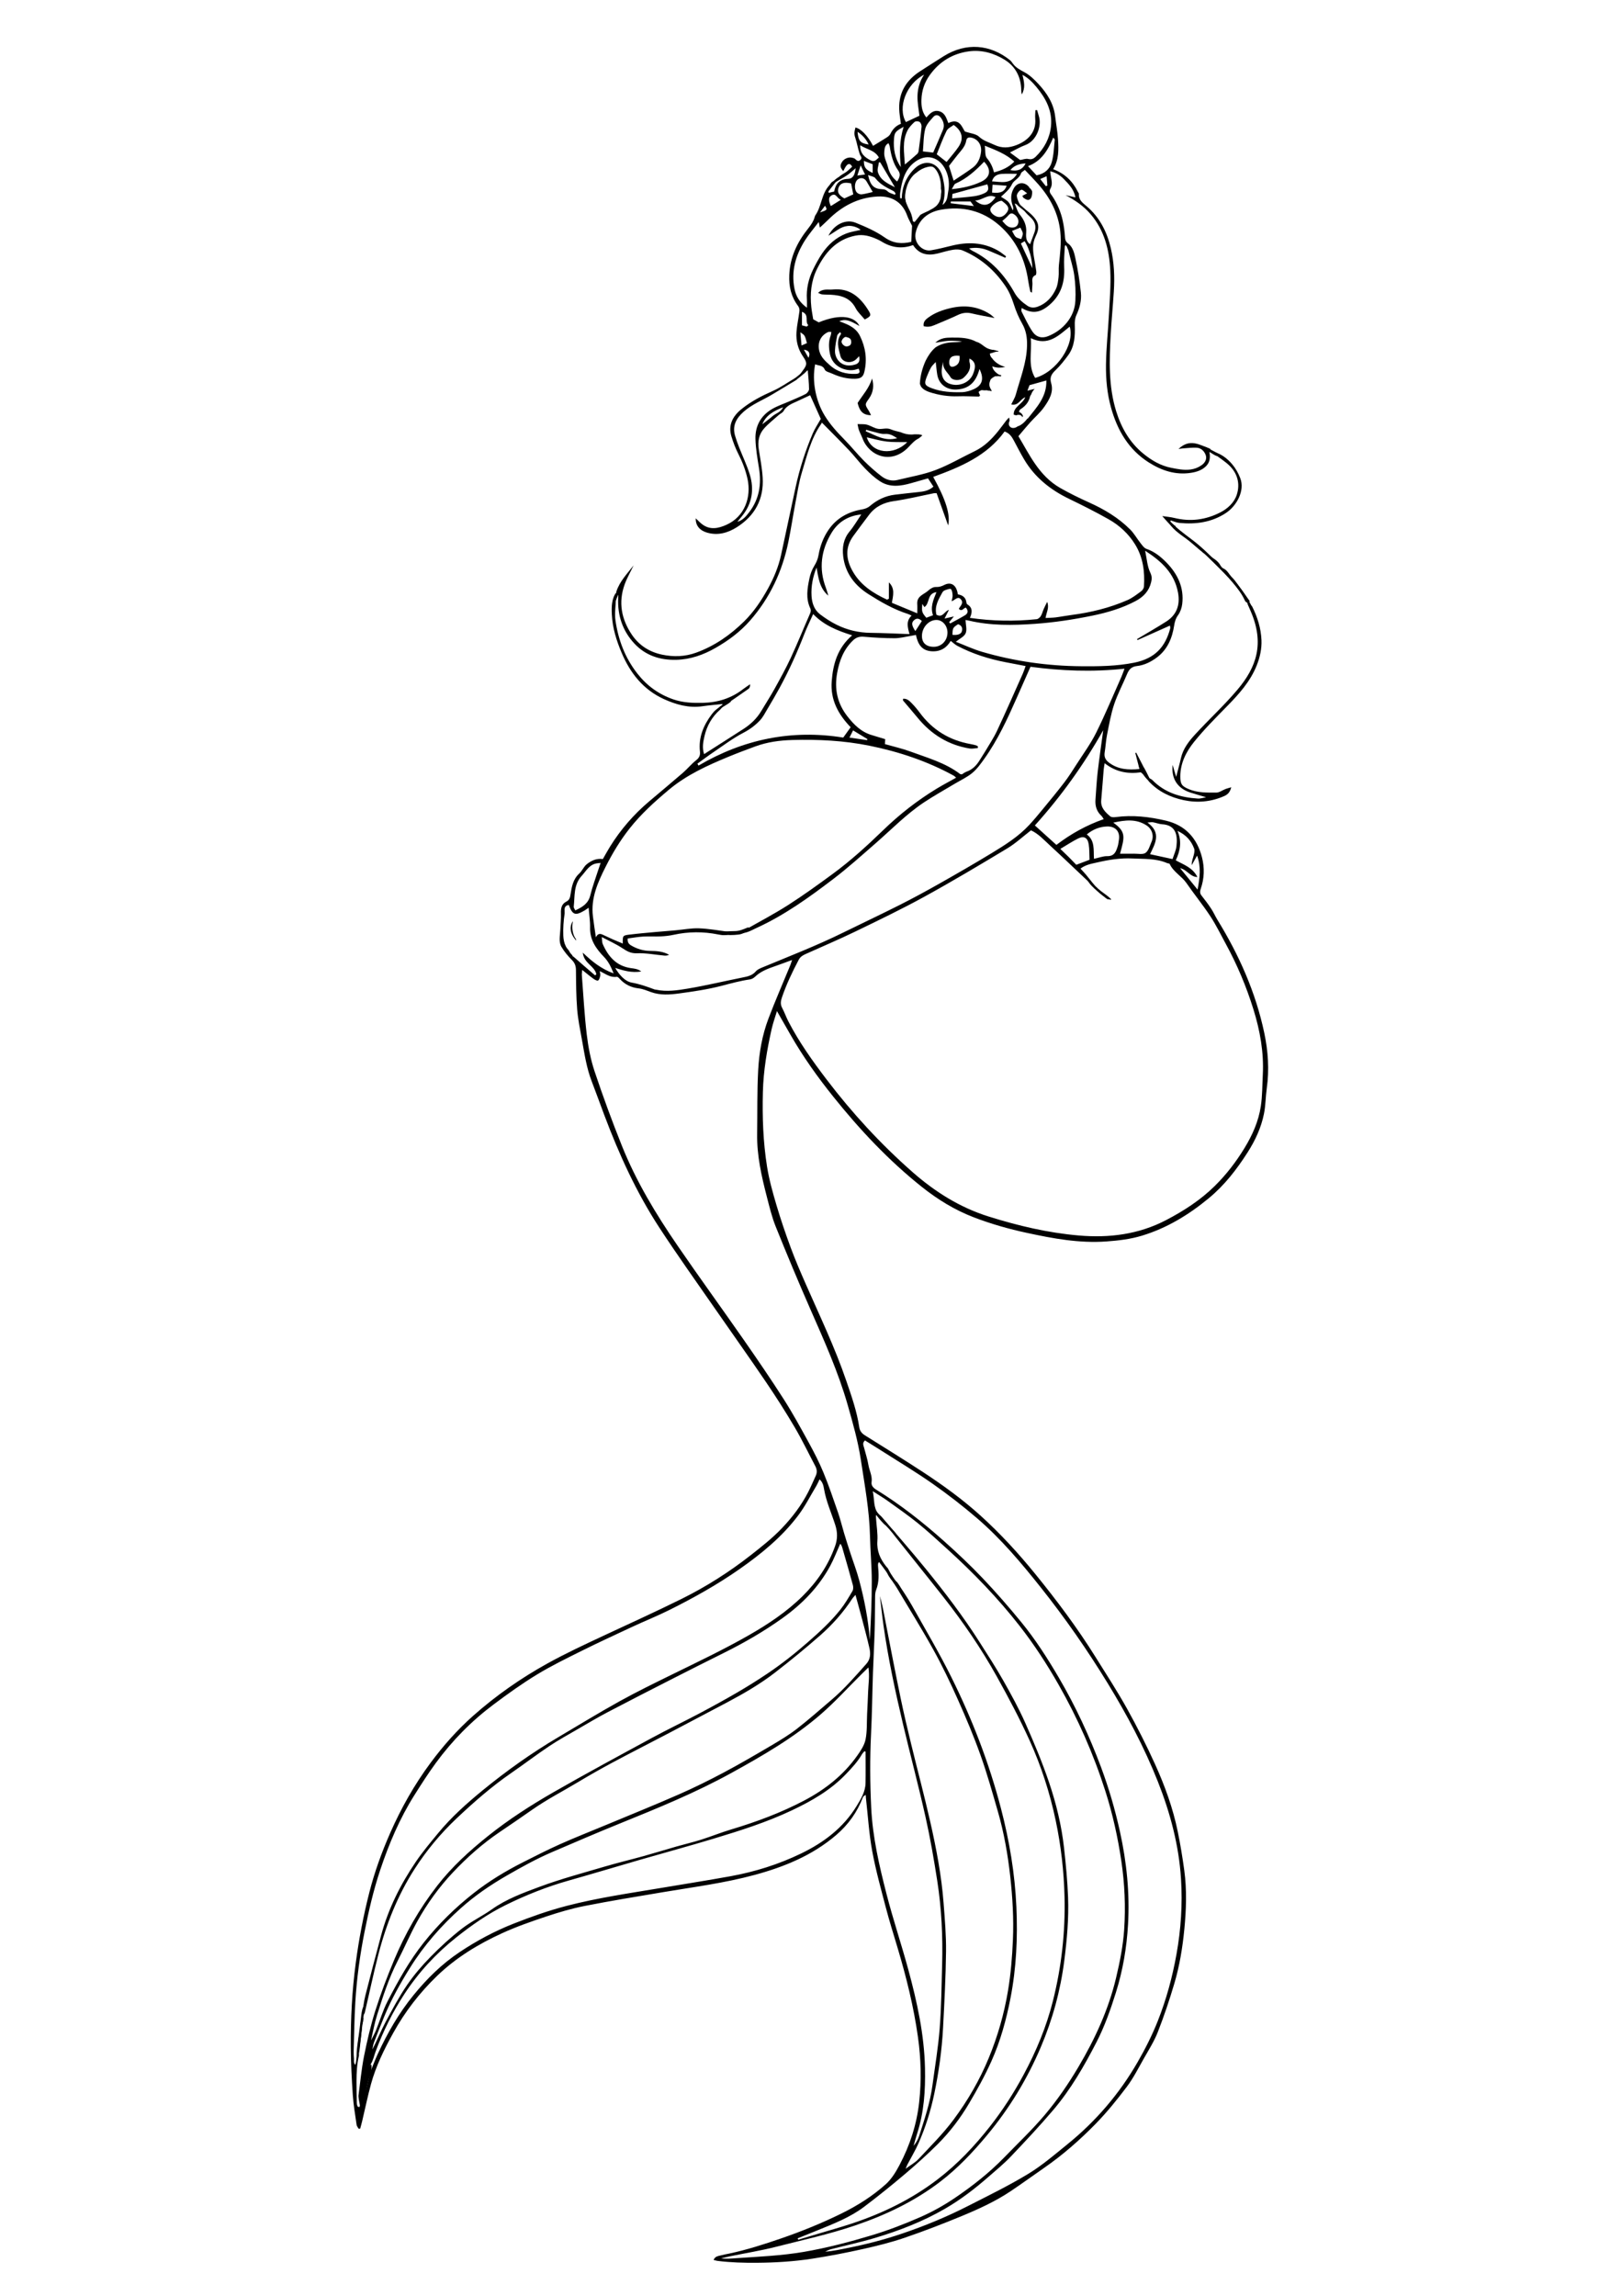 <?xml version="1.0" encoding="utf-8"?>
<!-- Generator: Adobe Illustrator 27.5.0, SVG Export Plug-In . SVG Version: 6.00 Build 0)  -->
<svg xmlns="http://www.w3.org/2000/svg" xmlns:xlink="http://www.w3.org/1999/xlink" viewBox="0 0 1500 3200" width="595" height="842" preserveAspectRatio="xMidYMid meet" data-scaled="true">
<g id="Ñëîé_1">
	<path d="M1381.908,1439.631c-11.955-56.507-35.106-108.505-65.267-157.545c-3.093-5.029-5.437-10.534-8.683-15.451
		c-4.185-6.339-8.756-12.448-13.503-18.382c-2.458-3.072-2.307-5.909-1.146-9.267c5.001-14.476,5.557-29.173,1.776-44.005
		c-6.827-26.781-23.271-44.735-50.251-51.12c-22.963-5.434-46.411-8.18-70.157-4.997c-2.48,0.333-5.914,0.362-7.555-1.044
		c-6.826-5.849-13.487-12.003-12.538-22.439c1.294-14.234,2.275-28.497,3.464-42.742c0.226-2.712,0.801-5.394,1.335-8.876
		c15.892,12.573,32.925,15.114,50.371,12.688c3.238,2.53,5.952,4.65,8.656,6.762c0.205-1.469,0.827-3.144,0.283-4.242
		c-4.951-10.006-10.148-19.891-15.271-29.812c-0.435,0.119-0.871,0.238-1.306,0.357c1.852,7.157,3.704,14.314,5.787,22.363
		c-15.665,1.488-30.125,0.661-42.86-9.24c-4.628-3.598-6.618-7.86-5.634-13.828c1.35-8.185,1.687-16.555,3.319-24.673
		c2.872-14.291,5.336-28.805,9.939-42.568c4.833-14.451,12.158-28.055,18.031-42.179c2.651-6.377,6.214-10.257,13.654-11.063
		c10.401-1.128,19.784-5.894,28.02-12.096c14.627-11.014,21.21-26.81,23.926-44.376c0.825-5.338,2.161-9.921,5.488-14.523
		c3.133-4.333,5.102-10.141,5.756-15.522c2.753-22.669-6.299-41.532-21.532-57.298c-7.937-8.215-16.982-15.622-28.382-19.528
		c-3.302-1.131-5.873-5.012-8.272-8.035c-4.938-6.222-8.842-13.409-14.402-18.967c-16.354-16.349-35.906-28.022-56.948-37.506
		c-13.821-6.23-27.516-12.897-40.672-20.41c-29.535-16.864-42.91-46.75-58.171-72.103c6.099-7.157,11.13-13.308,16.431-19.218
		c6.422-7.161,13.938-13.51,19.403-21.315c6.802-9.716,13.596-20.6,9.888-33.125c-2.575-8.7,0.665-13.236,6.362-18.689
		c6.416-6.142,11.997-13.272,17.273-20.463c9.124-12.437,9.699-27.095,9.229-41.722c-0.163-5.087,0.124-9.664,2.313-14.41
		c4.506-9.772,7.261-20.367,6.187-30.984c-1.63-16.116-4.246-32.201-7.652-48.039c-1.517-7.054-3.255-14.78-9.363-20.036
		c0.025,0.002,0.047,0,0.072,0.002c-3.2-2.049-4.905-4.549-5.158-8.804c-0.471-7.928-1.536-15.895-3.217-23.659
		c-2.612-12.068-7.455-23.278-14.25-33.71c-1.952-2.998-5.649-6.184-2.954-10.788c3.127-5.343,1.844-10.926,0.791-16.5
		c-0.399-2.11-0.596-4.259-1.076-7.797c8.518,2.001,14.377,6.001,19.349,11.146c6.736,6.971,13.681,13.972,15.915,25.244
		c-5.353-1.176-9.58-2.104-13.806-3.032c13.125,6.817,24.986,14.957,34.655,26.147c19.602,22.686,26.319,50.186,27.708,78.923
		c0.973,20.131-0.82,40.423-1.855,60.618c-1.203,23.474-3.842,46.91-4.147,70.385c-0.263,20.231,1.543,40.476,7.083,60.244
		c8.84,31.539,24.483,58.366,52.666,76.22c17.75,11.245,37.097,17.772,58.668,14.434c8.012-1.24,15.594-3.652,21.325-9.565
		c4.995-5.154,5.798-11.705,4.565-18.68c-0.282-1.592,0.744-3.415,1.171-5.148c-14.695-5.436-28.49-15.194-44.408,0.171
		c3.393-0.463,4.91-0.767,6.439-0.862c6.284-0.392,12.602-1.262,18.851-0.917c6.08,0.336,10.396,4.375,12.546,9.926
		c2.043,5.275-0.168,10.683-5.901,14.625c-4.572,3.143-9.475,5.114-15.425,5.863c-9.253,1.164-17.839-0.689-26.601-2.397
		c-14.691-2.864-27.219-10.246-38.635-19.496c-19.175-15.537-30.949-36.136-38.138-59.302
		c-10.797-34.796-9.623-70.633-7.656-106.405c1.111-20.199,3.084-40.349,4.363-60.54c1.286-20.293,0.494-40.446-4.197-60.395
		c-5.381-22.882-15.481-42.906-33.587-58.347c-5.511-4.7-11.582-8.841-10.911-17.397c0.066-0.843-0.879-1.752-1.317-2.649
		c-7.258-14.839-18.27-25.625-34.603-31.699c8.109-12.813,7.729-27.163,6.823-41.379c-0.694-10.886-2.721-21.683-4.021-32.535
		c-2.142-17.88-11.489-32.134-23.269-44.86c-5.772-6.235-12.213-12.48-19.582-16.415c-6.263-3.345-12.087-6.426-16.263-12.22
		c-1.152-1.598-2.297-3.314-3.805-4.528c-27.31-21.987-61.209-25.143-92.553-5.482c-10.965,6.878-21.842,13.898-32.729,20.899
		c-18.933,12.175-29.706,29.06-29.206,52.038c0.148,6.796,1.475,13.567,2.373,21.313c-6.323,2.154-11.34,7.085-14.653,13.956
		c-0.942,1.954-2.954,3.622-4.848,4.844c-6.337,4.091-12.843,7.92-19.294,11.856c-7.429-14.179-16.661-23.731-24.566-25.614
		c-2.002,7.898-1.886,9.603,0.416,16.406c0.932,2.754,1.482,5.637,2.222,8.456c1.071,4.084,1.966,8.228,3.303,12.224
		c0.891,2.663,4.159,4.999,1.127,8.001c-2.852,2.824-5.146,1.288-7.497-1.203c-1.024-1.085-2.975-1.45-4.58-1.801
		c-5.049-1.103-11.056,1.607-13.735,6.033c-3.027,5.001-2.67,7.555,1.781,12.733c1.406-2.52,2.493-5.301,4.293-7.498
		c2.395-2.924,5.256-4.063,8.08,1.298c-2.493,2.276-4.937,4.861-7.738,6.973c-3.181,2.398-7.003,4.014-9.939,6.647
		c-2.166,1.942-3.46,4.856-5.094,7.391c-5.403-2.546-6.75,2.518-9.192,5.158c-10.925,11.814-10.47,28.978-19.431,41.754
		c-0.551,0.785-0.724,1.849-1.011,2.802c-1.742,5.79-5.069,10.564-8.823,15.276c-15.137,19.002-25.34,39.705-26.418,64.907
		c-0.702,16.428,2.649,30.509,12.41,43.453c1.341,1.778,2.026,4.695,1.756,6.933c-1.185,9.812-3.482,19.523-4.149,29.355
		c-0.821,12.105,2.09,23.63,9.071,33.815c6.052,8.829,6.006,11.574-0.475,19.998c-2.088,2.714-3.925,5.622-5.866,8.449
		c-1.761,0.68-3.633,1.17-5.246,2.107c-10.014,5.813-19.526,12.722-30.04,17.386c-15.852,7.032-31.132,14.881-44.514,25.84
		c-11.767,9.637-18.409,21.964-13.609,37.685c2.506,8.207,5.563,16.367,9.445,24.002c5.719,11.249,10.288,22.838,12.981,35.111
		c5.53,25.199-3.63,52.581-29.399,64.114c-11.251,5.036-22.751,7.547-33.763-0.711c-3.062-2.296-5.664-5.204-8.996-8.315
		c-0.358,10.144,5.712,16.976,15.665,19.894c15.176,4.449,29.048,0.39,41.5-7.46c25.291-15.944,38.026-39.298,36.109-69.46
		c-0.834-13.121-3.333-26.152-5.394-39.173c-1.709-10.797,0.1-20.87,7.3-28.972c6.099-6.862,13.49-12.584,20.38-18.732
		c2.219-1.98,5.499-3.242,6.844-5.644c4.083-7.293,11.085-10.075,18.028-13.204c6.22-2.803,12.378-5.746,19.069-8.862
		c4.822,10.747,9.809,21.861,14.83,33.052c-3.816,6.798-8.201,13.187-11.182,20.175c-10.305,24.154-18.318,49.097-23.889,74.779
		c-6.822,31.448-13.491,62.929-20.254,94.39c-3.594,16.716-10.213,32.456-18.362,47.221c-9.103,16.494-19.516,32.187-33.281,45.71
		c-19.448,19.106-41.143,34.155-66.728,43.484c-15.586,5.683-31.613,6.157-47.723,2.758c-17.617-3.717-31.941-12.902-42.02-27.833
		c-14.578-21.595-19.01-45.058-10.031-69.983c3.307-9.179,8.296-17.751,12.518-26.6c-8.854,11.569-19.326,22.072-24.016,36.391
		c-0.102,0.31-0.08,0.66-0.116,0.991l-0.201-0.112c3.685,2.013,2.915,5.122,2.779,8.627c-0.93,23.948,6.175,45.38,22.519,62.98
		c15.622,16.822,35.879,23.347,58.468,22.771c19.736-0.503,37.724-6.823,54.819-16.612c18.008-10.312,34.428-22.485,48.106-38.087
		c27.765-31.67,44.956-68.623,53.386-109.683c3.806-18.54,6.569-37.292,10.094-55.893c2.59-13.668,4.689-27.539,8.712-40.802
		c7.003-23.089,12.487-46.912,26.628-67.224c0.554-0.795,0.952-1.698,1.308-2.343c13.214,13.432,25.903,25.973,38.163,38.919
		c7.727,8.159,14.464,17.264,22.295,25.312c6.186,6.356,12.843,12.535,20.212,17.397c13.971,9.22,29.177,7.01,44.264,2.64
		c7.273-2.106,14.568-4.137,22.995-6.525c2.521,3.845,5.047,7.697,7.566,11.539c-6.865,6.04-14.13,6.807-21.387,7.607
		c-10.855,1.197-21.724,2.28-32.559,3.631c-13.257,1.654-24.678,7.257-34.847,15.948c-2.791,2.386-6.856,3.873-10.553,4.508
		c-19.58,3.363-35.754,12.132-47.089,28.769c-7.205,10.576-11.565,22.436-13.746,34.955c-0.984,5.648-3.05,10.336-6.039,15.206
		c-3.232,5.265-5.447,11.472-6.719,17.557c-2.862,13.679-5.208,27.595,1.089,41.051c1.47,3.142,0.831,5.416-0.468,8.362
		c-8.949,20.303-17.219,40.914-26.56,61.03c-6.828,14.706-14.726,28.936-22.582,43.138c-5.762,10.417-12.314,20.394-18.362,30.657
		c-6.197,10.515-14.761,18.682-24.888,25.23c-18.078,11.69-36.277,23.192-55.018,35.151c-2.949-8.831-1.297-17.046,0.508-24.943
		c3.33-14.569,10.495-27.146,21.893-37.11c1.111-0.971,1.922-2.285,2.843-3.475c-6.685,0.795-11.036,5.298-14.724,10.219
		c-11.466,15.305-18.508,32.133-16.307,51.797c0.558,4.988-0.842,8.537-5.183,11.937c-6.69,5.24-12.135,12.038-18.586,17.624
		c-15.558,13.47-31.405,26.606-47.112,39.904c-21.419,18.133-39.595,39.089-54.425,62.913c-3.49,5.608-6.621,11.439-10.042,17.384
		c-8.864-1.244-16.203,2.24-22.417,7.188c-4.253,3.387-6.432,9.289-10.504,13.009c-8.6,7.855-10.462,18.361-12.105,28.791
		c-0.731,4.637-1.35,8.059-5.931,10.35c-6.461,3.232-7.734,9.04-7.481,15.958c0.288,7.887-0.633,15.814-0.921,23.727
		c-0.289,7.925-2.513,16.347,1.719,23.524c3.9,6.614,9.027,12.686,14.461,18.155c4.136,4.164,5.61,8.368,5.671,14.085
		c0.195,18.262,0.236,36.576,1.699,54.76c1.142,14.199,4.108,28.273,6.634,42.336c3.525,19.622,6.439,39.39,13.702,58.163
		c5.992,15.489,11.567,31.139,17.415,46.684c20.659,54.909,44.884,108.178,77.027,157.358c24.888,38.079,51.4,75.098,77.313,112.504
		c23.603,34.072,47.671,67.826,70.953,102.114c13.99,20.603,27.426,41.632,40.073,63.081c10.41,17.655,19.277,36.22,28.864,54.362
		c2.318,4.387,2.772,8.794,0.659,13.371c-3.463,7.5-6.664,15.134-10.421,22.484c-9.594,18.772-22.376,35.546-36.745,50.615
		c-13.198,13.84-28.449,25.863-43.565,37.703c-30.063,23.547-62.263,44.007-96.462,60.941
		c-35.979,17.816-72.577,34.384-108.957,51.384c-26.152,12.221-52.283,24.37-77.613,38.365
		c-37.367,20.647-72.017,44.884-103.911,73.13c-22.201,19.662-41.785,41.859-59.4,65.598c-22.59,30.444-41.115,63.283-56.429,98.114
		c-11.804,26.847-21.705,54.273-28.915,82.537c-8.196,32.128-14.428,64.688-18.847,97.667c-5.263,39.272-7.265,78.624-6.985,118.125
		c0.157,22.196,1.28,44.412,2.79,66.563c0.948,13.902,3.338,27.711,5.308,41.53c0.271,1.9,1.85,3.613,2.824,5.412
		c0.716-0.03,1.433-0.059,2.15-0.089c0.977-3.678,2.037-7.337,2.916-11.039c4.059-17.093,7.564-34.336,12.213-51.266
		c6.877-25.044,18.275-48.153,30.831-70.874c16.529-29.91,37.002-56.426,61.624-80.085c26.418-25.386,57.213-44.005,90.124-59.088
		c19.865-9.104,40.659-16.35,61.422-23.272c17.595-5.866,35.525-11.188,53.697-14.769c36.159-7.125,72.558-13.05,108.91-19.167
		c42.909-7.22,86.123-12.701,128.256-24.137c41.465-11.255,80.5-27.195,113.607-55.543c16.99-14.547,29.5-32.059,37.38-52.966
		c0.412-1.092,2.072-1.713,3.805-3.061c0.174,2.38,0.226,3.69,0.372,4.989c2.762,24.408,4.228,49.055,8.657,73.157
		c4.887,26.592,12.173,52.768,19.029,78.965c4.933,18.851,10.8,37.46,16.382,56.138c12.247,40.979,22.543,82.368,28.464,124.816
		c4.192,30.056,4.958,59.974,1.635,90.201c-3.43,31.205-12.95,60.327-27.5,87.819c-5.058,9.558-11.048,19.404-18.952,26.518
		c-18.56,16.705-39.725,30.042-62.201,41.07c-27.167,13.33-55.116,24.691-83.768,34.554c-23.822,8.201-47.709,15.886-72.362,21.106
		c-4.229,0.895-8.507,1.619-12.669,2.762c-3.336,0.917-7.248,1.246-9.138,6.176c2.152,0.505,3.914,1.092,5.721,1.316
		c18.154,2.253,36.367,2.745,54.664,2.608c25.94-0.194,51.781-1.787,77.363-5.75c23.597-3.655,47.092-8.212,70.403-13.405
		c19.434-4.329,38.882-9.137,57.701-15.557c27.035-9.223,53.742-19.53,80.147-30.445c23.578-9.747,46.871-20.386,68.181-34.656
		c15.712-10.521,31.008-21.663,46.558-32.429c25.968-17.98,49.682-38.744,71.671-61.221c15.735-16.084,30.018-33.749,43.584-51.738
		c9.093-12.057,16.017-25.791,23.508-39.003c6.966-12.285,14.668-24.376,19.783-37.439c8.685-22.182,16.295-44.853,23.056-67.704
		c7.26-24.54,11.413-49.842,13.893-75.321c2.672-27.447,3.646-54.993-0.083-82.414c-2.454-18.045-5.432-36.054-9.079-53.895
		c-6.648-32.526-17.929-63.677-31.581-93.791c-11.911-26.273-24.971-52.106-38.994-77.316c-13.66-24.557-29.037-48.17-43.926-72.032
		c-25.389-40.691-54.087-79.018-84.33-116.18c-23.428-28.789-48.458-56.072-76.057-81.042c-25.157-22.76-52.454-42.56-80.73-61.056
		c-26.609-17.406-53.69-34.095-80.637-50.982c-4.243-2.659-6.999-6.134-7.719-10.992c-3.33-22.477-10.899-43.794-18.192-65.128
		c-15.781-46.161-36.848-90.138-56.45-134.72c-7.351-16.719-14.601-33.519-20.939-50.637c-7.255-19.592-14-39.414-19.93-59.443
		c-5.185-17.512-10.172-35.252-13.047-53.243c-5.524-34.561-6.756-69.566-5.843-104.516c0.772-29.557,5.711-58.713,12.23-87.537
		c1.931-8.538,4.941-16.833,7.385-25c6.55,11.452,12.778,22.351,19.016,33.245c17.376,30.347,37.663,58.746,59.476,85.962
		c36.786,45.898,76.889,88.641,123.033,125.459c22.227,17.735,46.123,32.466,72.671,42.681
		c24.247,9.329,49.139,16.377,74.589,21.849c36.442,7.835,72.799,14.574,110.417,11.876c16.968-1.217,33.625-3.167,49.901-8.126
		c34.879-10.628,65.259-29.243,93.153-52.31c21.76-17.995,38.741-40,53.854-63.63c10.657-16.664,18.917-34.43,22.829-53.785
		c2.352-11.636,2.273-23.74,3.92-35.546C1389.024,1490.938,1387.297,1465.101,1381.908,1439.631z M1284.134,1182.699
		c0.942,2.552,0.276,5.978-0.443,8.799c-1.178,4.62-3.005,9.075-2.962,14.459c2.283-4.069,4.567-8.138,7.538-13.431
		c5.764,15.705,3.874,30.563,0.681,47.383c-8.288-10.153-15.63-19.148-24.378-29.864c10.133,2.324,13.686,12.1,24.143,12.397
		c-6.712-13.313-18.892-17.08-30.206-23.318c6.219-13.041,8.735-26.664,2.418-41.01
		C1272.446,1163.315,1280.02,1171.549,1284.134,1182.699z M1226.833,1146.094c4.244,0.73,8.378,2.481,12.624,2.745
		c19.691,1.223,21.766,15.606,20.03,30.799c-0.662,5.793-3.414,11.348-5.454,17.767c-10.929-2.38-20.818-4.532-31.36-6.828
		c7.372-15.125,16.011-29.938-3.641-44.135C1222.801,1146.238,1224.887,1145.759,1226.833,1146.094z M1217.806,1150.466
		c7.649,4.969,10.658,14.389,6.99,22.743c-2.392,5.45-4.064,12.374-8.348,15.486c-3.722,2.703-10.657,1.083-16.176,1.187
		c-6.24,0.118-12.483,0.027-19.442,0.027c6.387-23.169,8.763-30.461-9.375-43.31
		C1187.961,1142.967,1203.289,1141.036,1217.806,1150.466z M1162.244,1151.964c12.393-0.574,19.165,7.187,16.903,19.349
		c-0.485,2.607-0.629,5.313-1.412,7.823c-2.294,7.352-4.485,14.36-14.787,14.165c-5.77-0.109-11.586,2.254-18.446,3.733
		c-0.818-12.292,1.671-25.297-10.015-34.019C1143.087,1155.981,1152.052,1152.436,1162.244,1151.964z M1138.309,1198.355
		c-6.555,2.483-12.063,4.57-18.461,6.994c-3.388-3.493-6.729-7.029-10.171-10.464c-3.498-3.491-7.095-6.882-12.058-11.678
		c9.073-5.374,16.694-10.532,24.876-14.55c8.072-3.965,13.225-1.095,14.668,8.089
		C1138.269,1183.79,1137.974,1191.054,1138.309,1198.355z M1149.7,1075.763c-1.49,12.836-2.124,25.772-3.091,38.668
		c-0.654,8.715,1.483,16.43,8.147,22.553c1.127,1.035,1.83,2.531,3.369,4.727c-24.243,8.484-45.793,20.507-65.998,35.903
		c-10.156-9.161-19.921-17.971-30.039-27.099c36.961-41.002,68.494-85.153,95.331-132.771
		C1154.815,1037.08,1151.95,1056.386,1149.7,1075.763z M1261.671,825.995c3.125,17.047-1.696,30.927-16.491,40.361
		c-13.346,8.51-27.125,16.34-40.713,24.47c0.254,0.435,0.507,0.87,0.761,1.305c14.943-6.676,29.886-13.352,45.166-20.179
		c0.156,1.46,0.679,2.841,0.372,4.003c-6.742,25.524-21.005,41.817-50.073,47.673c-24.656,4.967-49.501,5.183-74.251,4.983
		c-46.668-0.377-92.71-6.926-137.602-19.985c-12.641-3.677-24.693-9.377-36.954-14.125c5.18-4.222,11.637-7.073,13.705-11.832
		c2.158-4.968,0.089-11.772-0.159-18.507c0.989,0.177,2.787,0.409,4.542,0.824c30.365,7.177,61.115,6.682,91.931,4.539
		c26.873-1.869,53.435-5.919,79.826-11.308c21.255-4.34,41.881-10.379,61.103-20.622c10.743-5.724,18.51-13.963,21.373-26.177
		c1.091-4.654,1.229-8.267-1.287-13.471c-4.176-8.637-4.689-19.044-7.093-30.338
		C1238.825,782.453,1256.731,799.052,1261.671,825.995z M834.669,1024.555c-14.801-4.347-24.956-14.629-34.079-26.347
		c-13.916-17.873-18.152-37.796-14.174-60.033c3.119-17.436,9.132-33.062,22.189-45.595c4.467-4.288,9.012-5.615,15.196-5.077
		c14.222,1.237,28.522,2.067,42.79,2.069c7.514,0.001,15.031-2.07,22.54-3.242c2.186-0.341,4.352-0.807,7.166-1.336
		c2.588,12.34,7.663,21.692,21.459,22.725c12.357,0.925,21.088-4.401,27.051-14.418c3.495,2.659,6.048,5.214,9.099,6.823
		c21.297,11.231,44.013,18.373,67.595,22.91c8.766,1.687,17.534,3.365,27.702,5.316c-1.43,3.909-2.427,7.24-3.834,10.388
		c-11.894,26.621-23.577,53.343-35.955,79.738c-4.766,10.163-11.127,19.582-16.839,29.294c-2.186,3.717-4.67,7.259-6.881,10.962
		c-4.541,7.607-10.233,13.8-18.896,16.848c-2.419,0.851-4.529,2.582-6.44,3.708c-1.165-0.193-1.975-0.086-2.437-0.438
		c-20.646-15.708-45.36-22.524-69.117-31.288c-11.451-4.224-23.472-6.903-35.753-10.431c0.148-2.451,0.278-4.599,0.417-6.882
		C847.214,1028.352,840.957,1026.401,834.669,1024.555z M828.599,1030.12c-0.143,0.503-0.287,1.006-0.43,1.51
		c-7.697-1.125-15.394-2.25-24.563-3.591c1.926-3.809,3.443-6.812,5.071-10.031C815.648,1022.246,822.124,1026.183,828.599,1030.12z
		 M893.303,864.801c3.817-3.725,7.435-2.958,11.248,0.768c-2.976,4.599-5.778,8.93-9.102,14.068
		C890.347,871.843,889.88,868.142,893.303,864.801z M959.189,835.673c4.018,5.083-1.112,8.977-3.134,12.899
		c4.484,4.617,6.504-1.239,9.84-1.696c3.507,4.052,3.379,7.925-1.26,10.726c-6.706,4.049-13.703,7.617-20.575,11.391l-1.433-1.784
		c1.811-2.209,3.622-4.417,6.561-8.002c-4.863,1.108-8.315,1.894-12.993,2.96c2.375-4.733,4.229-8.426,6.083-12.12
		c-6.508,1.832-8.35,11.647-17.408,6.736c-3.021-11.802,2.993-21.486,8.386-31.262c0.733-1.328,2.39-2.49,3.868-2.987
		c2.642-0.889,6.911-2.554,7.913-1.48c1.824,1.955,2.138,5.648,2.356,8.668c0.174,2.399-0.734,4.877-1.344,8.359
		C951.18,836.205,954.821,830.148,959.189,835.673z M960.259,880.066c-1.096,3.785-6.031,5.54-13.01,4.787
		c0.12-9.432,0.511-10.149,7.812-14.828C960.003,871.675,961.66,875.229,960.259,880.066z M920.136,857.539
		c-3.491,1.303-6.503,2.428-9.388,3.505c-6.254-7.469-6.55-8.503-5.548-19.326c0.955,1.494,1.726,2.698,2.863,4.477
		c7.891-4.922,3.386-19.138,16.86-20.873C920.389,836.346,916.098,846.157,920.136,857.539z M924.865,864.097
		c8.457,0.004,15.396,7.927,15.399,17.581c0.003,11.254-8.368,19.897-19.224,19.851c-10.631-0.046-16.549-5.653-16.369-15.511
		C904.884,874.265,914.256,864.092,924.865,864.097z M1062.485,526.737c-10.452-17.112-4.359-35.913-6.078-55.405
		c24.373,11.769,38.799-3.808,54.284-16.079C1118.092,480.21,1092.49,518.411,1062.485,526.737z M1102.948,372.055
		c-0.468-9.196,0.334-18.471,0.854-27.693c0.162-2.868,2.051-4.596,5.137-4.408c-4.294,3.163-0.586,6.642,0.082,9.705
		c2.466,11.315,6.37,22.389,7.972,33.801c1.657,11.798,2.159,23.928,1.576,35.835c-1.089,22.243-16.719,40.822-38.152,49.321
		c-8.573,3.4-16.525,1.304-21.791-6.616c-5.823-8.758-10.265-18.445-15.094-27.837c-0.618-1.202,0.049-3.065,0.134-4.906
		c14.538,8.461,25.565,6.887,38.353-3.899C1098.747,411.247,1104.019,393.122,1102.948,372.055z M1097.556,322.731
		c1.674,15.67-0.278,31.182-1.938,46.726c-0.591,5.535,0.128,11.212-0.493,16.741c-0.613,5.463-1.253,11.235-3.486,16.141
		c-5.232,11.495-13.228,20.613-25.629,25.142c-5.125,1.871-10.129,1.563-14.32-1.301c-7.058-4.825-13.621-10.409-17.906-18.079
		c-14.081-25.205-32.8-45.721-59.057-58.674c-1.094-0.539-2.015-1.428-4.391-3.15c10.422-1.841,18.877-0.485,27.084,2.921
		c7.839,3.252,15.592,6.71,23.382,10.077c0.393-0.662,0.786-1.324,1.179-1.986c-3.874-2.764-7.534-5.91-11.658-8.229
		c-20.607-11.588-42.369-12.114-64.776-6.462c-9.325,2.352-18.699,4.636-28.169,6.257c-12.72,2.176-24.315-11.004-21.563-23.997
		c4.048-19.108,17.703-29.361,35.133-32.499c30.108-5.422,58.194,1.161,81.702,21.774c23.421,20.537,35.842,47.057,40.255,77.618
		c0.709,4.914,1.822,9.772,2.848,14.635c0.088,0.417,0.936,0.673,2.26,1.556c0.259-4.216,0.553-7.979,0.707-11.746
		c0.191-4.669-2.065-10.022,4.439-12.736c0.936-0.391,1.149-3.682,0.902-5.525c-0.837-6.261-2.047-12.472-3.083-18.708
		c-1.673-10.059-2.639-19.569,2.19-29.701c5.858-12.291,5.311-19.917-6.433-31.052c-4.353-4.128-9.427-7.496-14.188-11.194
		c-1.33-2.543-2.935-4.98-3.876-7.652c-0.945-2.684-2.251-5.949-1.481-8.343c0.883-2.744,3.533-6.066,6.065-6.756
		c1.891-0.515,4.812,2.748,8.12,4.871c-3.188,1.708-4.809,2.577-6.661,3.569c0.563,1.057,0.799,2.143,1.471,2.648
		c2.979,2.235,6.849,4.639,9.693,1.498c2.053-2.267,2.588-6.569,2.457-9.911c-0.079-2.014-2.393-3.94-3.861-5.899
		c0.011-0.01,0.024-0.021,0.034-0.032c-6.295-8.232-16.457-7.816-21.607,0.891c-4.718,7.976-4.736,16.256-1.62,24.77
		c0.691,1.887,1.043,3.897,0.006,6.41c-1.888-3.905-3.135-8.352-5.848-11.56c-2.639-3.12-6.78-4.969-10.546-7.572
		c5.761-5.382,11.846-9.982,15.479-17.72c2.526-5.381,10.319-7.928,12.413-14.902c0.477-1.588,2.852-2.605,5.384-4.764
		c6.331,6.75,12.763,13.245,18.787,20.099C1083.581,275.842,1094.843,297.323,1097.556,322.731z M882.22,281.616
		c-1.27-4.297-1.395-8.564-0.542-12.848c0.367-3.285,1.179-6.538,2.237-9.601c2.494-7.224,6.974-14.485,13.303-18.628
		c4.221-3.582,9.08-6.314,14.866-7.715c6.459-1.564,8.826-0.878,12.661,4.543c4.531,6.406,6.897,16.649,6.39,25.606
		c0.635,2.259,0.654,4.82,0.161,7.289c-0.113,4.395-0.805,8.683-3.039,12.472c-5.309,9.003-16.852,11.457-25.606,16.604
		c-2.676,3.389-5.443,6.711-8.147,10.079c-0.827-0.304-1.655-0.609-2.482-0.913c-0.246-1.854-0.581-3.715-0.907-5.575
		c-0.151-0.204-0.267-0.447-0.323-0.737c-1.327-6.942-5.779-12.578-8.098-19.133l-0.619-0.592c0.103-0.116,0.206-0.232,0.309-0.348
		C882.329,281.951,882.27,281.785,882.22,281.616z M892.935,227.24c17.354-14.478,36.361-8.601,45.04,10.24
		c4.471,9.705,5.226,19.85,3.189,30.24c-1.163,5.931-0.577,12.606-7.811,17.912c3.672-11.431,3.549-21.595,1.633-31.751
		c-0.734-3.893-1.5-7.861-2.934-11.527c-6.693-17.109-24.201-20.372-37.489-7.489c-11.805,11.446-17.524,25.345-18.073,41.663
		c-0.746-0.093-1.493-0.185-2.239-0.278c0-2.42-0.293-4.882,0.047-7.253C876.548,253.314,880.24,237.832,892.935,227.24z
		 M884.445,182.02c2.297-4.54,6.074-8.527,9.867-12.01c1.359-1.248,5.367-1.174,7.069-0.047c1.694,1.121,2.975,4.412,2.771,6.596
		c-1.047,11.226-2.58,22.408-4.089,33.587c-0.206,1.527-0.857,3.36-1.943,4.342c-5.319,4.81-10.855,9.38-17.25,14.833
		C879.913,212.693,876.914,196.906,884.445,182.02z M1047.879,336.139c7.177,11.872,10.09,24.477,10.799,37.825
		c-5.32-11.456-10.639-22.911-16.08-34.628C1044.419,338.233,1046.02,337.264,1047.879,336.139z M1035.487,330.218
		c-2.113-1.861-3.168-4.924-5.208-8.342c4.046-1.615,7.358-2.938,11.596-4.63c1.353,3.05,3.24,5.569,3.419,8.203
		c0.173,2.549-1.414,5.218-2.228,7.834C1040.494,332.314,1037.417,331.917,1035.487,330.218z M1055.42,340.382
		c-5.648-3.93-5.901-10.091-5.419-16.082c0.804-9.996-2.883-17.872-9.091-25.454c-3.18-3.884-4.39-9.382-7.014-15.341
		c3.598,1.603,6.111,2.723,8.611,3.836c2.451,3.206,4.757,6.54,7.423,9.556c2.63,2.974,5.874,5.412,8.453,8.423
		c4.694,5.48,5.639,11.804,3.165,18.586C1059.531,329.437,1057.446,334.943,1055.42,340.382z M1038.921,310.961
		c-1.164,4.537-4.408,6.31-8.865,6.185c-4.47-0.125-7.599-2.288-13.334-9.133c2.603-2.358,5.437-4.524,7.762-7.143
		c2.405-2.708,4.513-4.703,8.325-2.338C1037.455,301.414,1040.103,306.356,1038.921,310.961z M1020.938,298.572
		c-3.446,3.539-7.715,5.109-12.663,2.993c-5.174-2.213-8.799-6.625-8.282-10.046c0.607-4.009,9.542-11.537,15.941-11.698
		c1.882,1.672,5.565,3.944,7.827,7.202C1026.739,291.312,1024.025,295.402,1020.938,298.572z M946.762,276.537
		c0.13-2.335,0.236-4.241,0.344-6.187c16.446-4.528,32.57-8.967,48.725-13.415c2.367,6.242,1.62,9.716-4.149,12.413
		c-4.432,2.072-9.369,3.477-14.223,4.145C967.641,274.845,957.727,275.494,946.762,276.537z M977.052,287.24
		c-11.291-1.382-21.773-2.664-32.254-3.947c0.027-0.829,0.054-1.658,0.081-2.487h27.498
		C973.218,281.963,974.909,284.291,977.052,287.24z M1007.349,274.751c-8.511,12.459-17.305,14.045-28.511,4.716
		C988.782,279.522,996.72,269.365,1007.349,274.751z M1002.439,268.398c0.228-3.729,0.419-6.853,0.67-10.969
		c6.963,0.505,13.265,0.962,19.665,1.426C1020.066,267.007,1014.505,269.827,1002.439,268.398z M1002.33,252.771
		c1.957-7.453,7.385-9.974,13.902-10.403c6.475-0.426,13-0.093,21.044-0.093C1027.816,257.824,1014.807,253.323,1002.33,252.771z
		 M1027.884,237.086c4.803-5.891,11.639-8.846,21.307-9.318C1044.654,236.897,1037.324,238.977,1027.884,237.086z M1005.081,240.274
		c-1.682-7.288-4.693-13.796-9.878-19.855c-2.98-3.481-1.909-10.429-2.874-17.332c15.659,6.268,29.668,11.633,41.097,22.126
		C1025.574,233.406,1015.929,237.477,1005.081,240.274z M987.222,253.315c-12.15,5.726-24.867,8.737-40.992,10.358
		c2.449-3.811,3.296-6.913,5.155-7.74c15.758-7.011,28.258-18.238,39.941-30.51C1001.97,236.417,1000.042,247.273,987.222,253.315z
		 M987.096,211.258c-0.927,8.917-4.302,16.933-11.567,22.393c-8.191,6.156-16.936,11.575-26.683,18.154
		c-2.604-8.288-4.573-14.559-6.454-20.546c5.595-7.114,10.684-14.003,16.234-20.499c3.753-4.391,6.788-8.916,7.771-14.718
		c0.726-4.287,3.613-5.024,7.45-4.143C982.531,193.893,988.086,201.73,987.096,211.258z M955.574,204.819
		c-4.828,7.079-10.631,13.494-16.571,20.925c-5.115-3.994-9.012-7.037-13.702-10.699c4.471-10.904,8.472-22.098,13.721-32.674
		c1.797-3.62,6.719-5.688,9.892-8.21C961.036,182.734,963.287,193.51,955.574,204.819z M934.03,180.754
		c-4.342,10.68-9.076,21.202-13.694,31.901c-4.705-0.536-8.905-1.014-14.319-1.63c0.954-10.662,0.704-21.414,3.258-31.451
		c1.585-6.226,6.982-11.761,11.508-16.861c3.063-3.452,7.262-2.652,10.156,1.231C934.657,168.928,936.494,174.695,934.03,180.754z
		 M1051.934,264.034c-0.062-0.775,1.38-1.67,2.323-2.526v12.24C1053.044,268.998,1052.135,266.544,1051.934,264.034z
		 M1069.559,249.529c2.993-1.307,5.226-2.282,8.917-3.893c0.414,4.919,0.756,8.979,1.097,13.039
		c-0.735,0.256-1.47,0.513-2.205,0.769C1074.95,256.375,1072.533,253.306,1069.559,249.529z M1089.805,194.797
		c-1.173,10.461-1.327,21.243-4.176,31.25c-2.699,9.481-9.849,16.302-21.167,18.291c-3.991-4.265-7.574-8.095-11.96-12.781
		c18.825-6.912,27.7-22.167,35.214-39.749C1088.685,193.141,1089.89,194.041,1089.805,194.797z M969.839,71.595
		c18.116-2.543,35.403,2.52,50.447,11.902c15.136,9.44,22.787,24.543,22.817,42.894c0.003,1.754,0.46,3.507,0.707,5.26
		c5.329-8.962,3.297-17.659,1.031-27.34c8.274,4.414,13.988,10.454,19.35,16.87c13.382,16.011,22.705,33.701,20.306,55.335
		c-1.816,16.372-9.297,30.275-21.086,41.78c-2.913,2.843-5.992,4.401-10.658,3.265c-3.247-0.791-7.08,0.826-11.169,1.445
		c-4.427-3.262-9.199-6.78-14.21-10.473c7.489-3.674,14.199-7.699,21.413-10.355c15.541-5.723,23.324-26.476,18.795-40.558
		c-0.87-2.705-1.595-5.456-2.387-8.186c-0.778,0.039-1.555,0.077-2.333,0.116c-0.109,3.98-0.62,7.997-0.259,11.934
		c1.694,18.466-10.176,30.583-26.065,36.715c-10.404,4.015-20.304,4.711-30.774-0.251c-7.411-3.513-15.182-5.486-21.642-11.541
		c-4.089-3.833-11.317-4.317-19.653-7.161c-4.097-6.211-7.519-19.285-23.022-11.703c-2.679-6.667-4.495-14.231-12.715-16.495
		c-8.027-2.211-12.883,3.093-17.918,8.683c-6.294-7.722-7.11-16.336-6.853-24.89c0.377-12.531,4.266-24.013,11.721-34.354
		C929.143,85.816,947.29,74.761,969.839,71.595z M907.729,104.061c-6.1,8.854-8.883,18.93-9.252,29.107
		c-0.352,9.714,1.761,19.518,2.67,28.142c-6.073,2.85-12.436,5.836-18.835,8.838C870.545,149.85,882.509,117.099,907.729,104.061z
		 M865.695,193.502c0.725-9.234,2.233-10.471,13.47-16.797c-6.101,19.547-5.863,37.805-3.926,56.232
		C866.95,220.915,864.597,207.484,865.695,193.502z M852.144,211.808c0.449-4.57,0.496-9.263,5.838-12.217
		c0.723,1.818,1.589,3.213,1.821,4.706c1.851,11.877,4.651,23.435,11.821,33.374c3.845,5.33,1.832,9.823-1.511,15.309
		c-7.073-5.72-10.884-12.129-12.88-20.271C855.528,225.755,851.395,219.418,852.144,211.808z M839.607,248.258
		c6.701,8.726,15.984,13.38,25.415,18.056c1.229,0.609,1.965,2.211,2.93,3.353c-0.346,0.602-0.691,1.204-1.037,1.806
		c-3.352-1.463-7.359-2.229-9.87-4.587c-2.446-2.298-4.538-3.022-7.702-3.134c-11.695-0.411-16.763-5.256-19.786-19.85
		C833.905,245.689,837.929,246.073,839.607,248.258z M823.775,224.216c4.027,1.555,7.817,3.019,12.23,4.724v12.108
		C825.911,236.323,823.735,233.32,823.775,224.216z M846.517,226.346c6.655,11.26,13.31,22.52,20.473,34.639
		c-9.87-5.173-20.102-9.548-23.7-20.913c-1.294-4.086,0.858-9.263,1.437-13.941C845.323,226.203,845.92,226.275,846.517,226.346z
		 M814.902,183.725c6.993,4.635,11.975,10.268,15.498,17.682C818.89,199.795,816.008,196.543,814.902,183.725z M818.537,202.457
		c9.572,6.033,20.349,6.828,26.104,17.052c-3.529,2.956-5.893,6.971-11.692,3.9C825.083,219.243,818.474,214.512,818.537,202.457z
		 M819.254,230.538c2.435,5.086,4.009,8.374,6.075,12.69c-3.688,0.48-6.347,0.826-10.754,1.4
		C816.206,239.717,817.395,236.137,819.254,230.538z M827.233,252.481c2.914,4.697,5.576,9.55,8.811,15.131
		c-5.778,1.291-10.549,2.69-15.419,3.283c-1.971,0.24-4.587-0.765-6.16-2.092c-4.385-3.699-4.189-14.039-0.008-18.056
		C818.423,246.935,824.225,247.631,827.233,252.481z M774.393,266.681c3.332-4.403,6.746-8.743,10.143-13.096
		c5.38-3.15,10.936-6.044,16.076-9.547c4.212-2.871,7.919-6.484,11.639-9.591c-0.858,9.14-3.828,14.621-10.553,14.851
		c-11.779,0.403-17.333,6.623-19.431,17.684c-2.565,0.601-5.03,1.178-7.519,1.761C774.562,267.769,774.162,266.986,774.393,266.681z
		 M788.701,260.888c2.354-5.682,7.942-7.466,17.217-5.234c0.958,4.862,1.956,9.926,3.007,15.262
		c-4.276,1.942-8.426,3.827-12.426,5.643C788.24,271.858,786.034,267.322,788.701,260.888z M791.626,278.495
		c-5.761,3.604-9.823,6.145-13.956,8.731c-3.633-7.889-3.311-12.601,1.087-14.993C785.08,268.794,785.855,276.159,791.626,278.495z
		 M769.541,286.803c3.426,5.717,3.426,5.717-7.006,9.363C764.799,293.139,767.063,290.113,769.541,286.803z M736.805,481.529
		c-0.564-6.244-1.063-11.772-1.659-18.377c6.254,4.077,6.254,4.077,9.201,15.095C741.907,479.309,739.901,480.182,736.805,481.529z
		 M737.411,453.481v-18.918c10.935,4.142,3.472,13.719,8.855,18.662c-0.73,0.658-1.46,1.316-2.19,1.974
		C741.686,454.583,739.295,453.967,737.411,453.481z M696.604,579.887c-4.657,4.042-9.663,7.682-14.517,11.497
		c5.212-12.67,15.791-18.593,29.146-23.786C707.551,574.818,700.977,576.09,696.604,579.887z M742.463,549.191
		c-7.308,3.809-15.016,6.852-22.58,10.165c-7.907,3.463-16.21,6.226-23.661,10.483c-16.087,9.191-24.207,23.845-23.657,42.116
		c0.406,13.523,2.733,27.042,4.919,40.447c3.646,22.351,0.452,43.057-13.519,61.348c-4.32,5.655-8.834,11.4-16.598,13.499
		c1.995-2.441,3.973-4.895,5.986-7.321c14.566-17.556,17.82-37.552,11.204-58.852c-4.017-12.932-9.96-25.26-14.9-37.912
		c-2.046-5.24-3.96-10.554-5.538-15.951c-4.082-13.962,1.779-24.314,11.98-33.378c11.852-10.53,26.608-16.061,39.913-24.076
		c11.089-6.68,22.264-13.22,33.278-20.021c1.431-0.884,2.184-2.868,3.221-4.391c4.305-3.09,8.612-6.181,12.967-9.307
		c0.675,8.715,1.731,17.529,1.79,26.35C747.283,544.708,744.718,548.016,742.463,549.191z M746.53,498.725
		c-2.149-3.777-4.298-7.554-6.447-11.331C747.106,488.319,749.402,492.131,746.53,498.725z M744.289,417.573
		c0.217,3.11,0.032,6.248,0.032,11.313c-10.635-7.663-15.367-16.306-17.371-26.478c-4.829-24.515,1.639-46.808,14.627-67.386
		c5.424-8.594,12.203-16.334,19.225-25.596c0.669,3.386,1.006,5.095,1.542,7.808c4.158-3.901,7.791-7.132,11.227-10.56
		c19.258-19.216,42.015-31.464,69.466-32.78c22.605-1.084,35.287,10.56,40.995,26.452c1.75,4.873,4.456,9.402,6.867,14.383
		c-0.385,7.388-0.76,14.597-1.167,22.413c-12.923,3.005-24.683,2.45-36.933-6.146c-12.328-8.651-26.606-14.892-40.68-20.582
		c-13.658-5.522-30.023,2.458-37.85,18.158c4.24-2.691,8.554-5.275,12.706-8.096c9.244-6.281,18.825-7.687,28.973-2.359
		c0.864,0.454,1.623,1.109,3.308,2.28c-7.509,1.833-14.016,2.715-19.973,5.016c-14.368,5.551-25.464,15.531-33.972,28.173
		c-4.607,6.845-8.549,14.199-12.196,21.617C746.568,388.515,743.246,402.607,744.289,417.573z M870.654,668.984
		c-8.331,2.063-16.096-0.318-22.503-5.264c-8.634-6.667-16.876-13.959-24.57-21.696c-9.337-9.389-17.621-19.824-26.923-29.251
		c-10.243-10.38-19.941-20.983-27.613-33.564c-12.305-20.177-17.981-47.7-13.265-71.459c4.689,2.219,10.456,0.701,13.436,7.479
		c1.233,2.805,6.66,3.854,10.267,5.51c10.102,4.64,20.625,7.432,31.859,7.188c7.782-0.169,11.28-2.378,12.981-9.439
		c4.223-17.53,1.767-34.328-6.142-50.412c-4.051-8.237-11.11-13.048-19.229-16.573c-2.935-1.274-5.947-2.369-9.622-3.822
		c8.606-3.119,13.477-1.854,28.249,6.738c-6.074-12.625-24.986-18.14-56.775-5.111c-2.434-1.343-4.996-2.757-7.713-4.256
		c-0.868-5.457-2.024-11.167-2.648-16.935c-1.966-18.195-0.352-36.213,7.662-52.669c11.236-23.071,26.909-41.748,54.119-47.07
		c10.791-2.111,20.34,0.786,29.846,5.017c2.117,0.942,4.214,1.984,6.182,3.203c13.809,8.554,28.399,10.756,44.008,4.984
		c8.498,13.148,20.544,15.072,34.254,11.761c7.102-1.715,14.097-4.045,21.285-5.165c4.39-0.684,9.542-0.768,13.519,0.883
		c24.883,10.335,44.47,27.309,59.572,49.523c5.265,7.744,8.87,16.179,11.731,25.172c2.998,9.423,6.868,18.766,11.778,27.33
		c5.561,9.699,7.024,19.673,6.792,30.511c-0.513,23.977-9.528,45.937-15.711,68.561c-1.182,4.326-3.806,8.258-6.34,13.58
		c10.302,2.261,11.959-7.05,19.625-10.059c-4.21,10.09-16.707,13.269-16.141,24.338c1.25,0.283,2.381,0.587,3.408,0.915
		c3.635-1.603,7.688-0.515,8.625,2.586c0.325-0.47,0.636-0.95,0.933-1.437c-0.818-2.541-2.233-4.38-4.961-5.63
		c-0.625-0.287-0.899-1.268-0.368-1.781c0.335-0.324,0.679-0.635,1.022-0.947c-0.157-0.173-0.309-0.341-0.467-0.516
		c7.101-4.262,12.809-9.953,14.612-18.779c0.156-0.763,0.678-1.477,1.35-2.152c0.957-3.049,2.817-6.062,5.105-8.247
		c-3.216,0.794-6.528,1.611-10.152,2.505c1.303-3.427,2.438-6.412,2.924-7.689c8.457-2.351,15.542-4.321,23.453-6.52
		c0.719,22.721-13.437,37.376-26.055,53.294c-0.099-0.109-0.19-0.21-0.286-0.317c-3.328,4.497-7.502,8.426-12.26,10.537
		c-0.275,0.122-0.523,0.125-0.735,0.054c-0.911,0.648-1.834,1.216-2.763,1.674c-2.157,1.063-4.624,1.373-6.692,0.471
		c-0.149,0.022-0.288,0.049-0.439,0.07c-0.02-0.105-0.04-0.21-0.059-0.315c-0.727-0.402-1.395-0.969-1.967-1.724
		c-1.707-2.254-1.193-5.265,0.157-7.875c-0.259-1.375-0.526-2.789-0.805-4.268c-1.529,1.603-2.917,2.83-4.033,4.267
		c-3.879,4.995-7.532,10.17-11.511,15.082c-9.078,11.204-19.159,21.201-32.432,27.576c-18.26,8.771-35.857,19.217-54.717,26.361
		C906.583,661.625,888.344,664.603,870.654,668.984z M776.441,493.424c3.603,18.135,22.154,24.359,34.016,22.125
		c1.912-0.36,3.762-1.05,5.93-1.67c2.313,4.518,1.787,6.969-3.613,7.23c-13.862,0.67-26.322-2.859-36.73-12.3
		c-5.889-5.341-11.862-10.571-14.218-18.784c-3.311-11.544,1.277-22.43,12.153-27.264c0.998-0.444,2.364-0.059,4.402-0.059
		c-0.435,2.312-0.506,3.881-1.03,5.282C774.216,476.374,774.766,484.993,776.441,493.424z M790.928,495.905
		c2.071,8.647,12.866,11.302,20.426,6.124c1.797-1.231,3.195-3.045,5.772-5.564c1.391,7.086-0.553,10.094-5.596,11.643
		c-18.568,5.705-28.679-7.956-28.098-19.73c0.341-6.912,1.711-13.805,3.084-20.613c0.345-1.712,2.479-3.064,4.11-4.951
		c0.799,1.639,1.414,2.429,1.255,2.644C784.537,475.366,788.549,485.97,790.928,495.905z M792.601,476.212
		c0.068-2.815,3.911-7.148,6.285-6.549c3.493,0.881,7.24,1.964,7.118,6.415c0.504,4.837-2.509,6.263-5.937,6.763
		C796.785,483.319,792.528,479.252,792.601,476.212z M831.022,717.471c8.741-11.475,20.368-17.019,34.768-19.078
		c18.678-2.67,37.086-7.226,55.617-10.933c0.937-0.188,1.945-0.024,3.727-0.024c5.283,14.758,10.593,29.594,16.062,44.871
		c3.346-14.714-3.01-35.48-20.833-67.61c38.386-13.952,75.091-29.422,99.543-63.273c6.873,2.436,10.077,7.3,12.913,12.646
		c4.676,8.816,9.243,17.707,14.328,26.286c14.919,25.168,36.732,42.442,62.835,55.035c18.518,8.933,36.914,18.205,54.82,28.293
		c15.167,8.545,27.842,20.167,37.134,35.274c11.131,18.098,13.531,37.919,12.259,58.494c-0.141,2.279-1.87,5.131-3.749,6.509
		c-6.13,4.495-12.248,9.395-19.128,12.408c-25.087,10.987-51.499,17.373-78.639,20.87c-7.248,0.934-14.429,2.386-21.679,3.293
		c-4.522,0.566-9.117,0.555-14.003,0.821c1.197-7.831,5.529-14.32,2.246-22.431c-1.6,3.272-3.304,6.499-4.771,9.83
		c-1.465,3.325-2.291,7.002-4.172,10.047c-1.187,1.922-3.685,4.031-5.781,4.247c-30.806,3.174-61.55,2.737-92.974-1.848
		c3.385-7.659,3.99-14.207-3.637-18.833c-0.7-0.424-1.143-1.684-1.25-2.609c-0.811-7.033-5.352-10.238-11.855-11.301
		c-0.434-1.919-0.692-3.56-1.18-5.128c-2.772-8.911-9.553-12.26-17.75-8.042c-3.956,2.036-7.406,3.061-11.996,2.877
		c-3.394-0.136-7.56,2.341-10.255,4.859c-5.909,5.522-16.253,7.528-15.54,18.678c0.27,4.215,0.044,8.462,0.044,13.147
		c-12.108-5.013-23.622-9.78-35.356-14.637c1.723-10.241,4.636-20.038-4.2-28.467v22.741c-1.628,0.752-2.373,1.395-2.743,1.224
		c-18.959-8.751-36.132-19.789-47.068-38.325c-9.897-16.775-11.897-33.692,0.276-50.38
		C816.268,737.086,823.586,727.233,831.022,717.471z M757.727,791.026c2.639,14.217,4.048,28.788,16.434,39.205
		c-1.094-3.56-1.984-7.197-3.315-10.667c-10.424-27.177-6.729-53.238,8.091-77.369c8.908-14.505,22.879-23.476,41.148-25.121
		c-5.396,7.951-10.222,16.376-16.326,23.74c-8.584,10.357-10.37,22.213-8.867,34.643c2.819,23.318,16.005,40.465,35.232,52.664
		c17.328,10.995,35.181,21.316,54.963,27.61c1.518,0.483,2.932,1.298,5.143,2.297c-7.945,7.53-5.63,16-2.913,25.77
		c-18.671-0.63-36.477-1.538-54.292-1.741c-16.59-0.189-32.309-3.88-47.032-11.132c-8.22-4.049-16.057-9.152-23.365-14.703
		c-8.158-6.196-11.27-15.694-11.868-25.456C749.928,817.188,752.592,803.951,757.727,791.026z M614.669,1047.916
		c13.456-9.084,26.525-18.988,40.848-26.452c9.099-4.742,16.886-10.439,23.591-17.707c3.939-4.269,6.686-9.691,9.687-14.762
		c5.922-10.007,11.843-20.023,17.415-30.227c13.364-24.474,24.721-49.874,34.807-75.87c3.346-8.624,7.489-16.938,11.992-27.014
		c15.066,15.668,33.55,23.084,54.373,29.633c-20.242,17.55-26.725,39.707-28.529,64.344c-1.882,25.697,9.021,45.657,26.424,63.761
		c-3.517,4.902-6.559,9.143-10.336,14.408c-71.581-11.52-138.954,2.143-201.818,39.073c-0.482-0.911-0.963-1.822-1.444-2.732
		C599.333,1058.872,606.861,1053.187,614.669,1047.916z M463.787,1207.932c9.459-18.724,20.214-36.586,33.264-53.129
		c15.982-20.26,34.93-37.37,54.572-53.854c24.817-20.827,53.87-34.01,83.438-46.217c12.258-5.061,24.683-9.734,37.131-14.312
		c16.707-6.145,34.002-8.507,51.828-9.002c36.023-1,71.908,0.796,107.131,7.908c41.159,8.311,80.905,21.516,117.948,41.865
		c0.807,0.443,1.432,1.216,3.211,2.767c-9.692,5.441-18.529,10.07-27.038,15.239c-27.094,16.462-51.936,35.898-74.691,57.941
		c-22.426,21.724-45.481,42.736-70.679,61.195c-20.329,14.892-40.786,29.701-62.008,43.26
		c-19.501,12.46-40.102,23.196-60.207,34.713c-1.953,1.119-3.821,2.386-7.073,4.43c9.68,0.308,16.15-4.026,22.938-7.111
		c38.998-17.727,73.543-42.613,107.377-68.364c20.255-15.416,39.234-32.536,58.459-49.268c22.525-19.603,43.382-41.22,68.379-57.823
		c13.778-9.151,28.304-17.175,42.497-25.701c8.268-4.966,17.254-9.061,24.603-15.136c6.535-5.402,11.707-12.675,16.704-19.677
		c18.661-26.145,32.066-55.143,44.979-84.382c6.305-14.276,12.636-28.541,19.448-43.922c42.846,5.745,86.119,7.491,131.039,2.68
		c-1.714,4.567-2.784,7.934-4.212,11.14c-11.629,26.103-22.574,52.549-35.282,78.118c-7.636,15.364-17.954,29.409-27.256,43.926
		c-5.542,8.65-11.052,17.37-17.285,25.515c-9.86,12.884-20.244,25.372-30.548,37.911c-5.902,7.182-11.872,14.329-18.184,21.147
		c-15.074,16.284-33.744,27.963-52.46,39.348c-24.105,14.663-48.578,28.737-73.14,42.626
		c-18.209,10.297-36.616,20.286-55.289,29.711c-26.054,13.151-52.49,25.543-78.669,38.451
		c-36.594,18.043-74.616,32.744-112.245,48.371c-3.343,1.388-7.12,2.941-9.348,5.562c-4.987,5.867-11.486,7.187-18.431,8.569
		c-25.44,5.065-50.697,11.16-76.26,15.454c-14.617,2.455-29.62,4.775-44.609,1.522c-0.649-0.141-1.36-0.085-1.969-0.314
		c-10.362-3.901-20.559-7.512-31.752-9.529c-9.702-1.749-17.451-10.963-23.099-20.464c11.436,3.596,22.604,7.206,36.415,4.958
		c-5.281-3.876-9.986-4.031-14.514-4.679c-20.196-2.888-31.596-16.141-39.26-33.602c-0.98-2.232-0.737-5.001-1.344-9.73
		c10.648,5.65,19.979,9.788,28.389,15.326c6.448,4.246,11.885,7.66,20.539,7.307c12.756-0.52,25.635,2.082,38.471,3.25
		c2.117,0.193,4.283-0.148,6.509-1.106c-8.218-4.754-17.253-5.371-26.305-5.45c-9.585-0.083-18.3-2.693-26.52-7.512
		c-3.5-2.052-5.491-4.559-4.9-9.802c7.163-0.931,14.232-2.258,21.353-2.668c8.288-0.477,16.635,0.115,24.934-0.262
		c5.902-0.268,11.866-0.922,17.63-2.186c20.764-4.554,41.467-4.648,62.293-0.47c5.237,1.051,10.735,1.884,17.01-1.04
		c-1.697-1.409-2.516-2.678-3.485-2.805c-13.476-1.762-26.941-4.262-40.472-4.729c-10.832-0.374-21.747,1.808-32.632,2.783
		c-9.568,0.858-19.152,1.548-28.717,2.434c-11.874,1.1-23.765,2.096-35.595,3.57c-9.401,1.172-9.365,1.461-9.207,12.43
		c-4.845-2.028-9.293-3.807-13.672-5.744c-4.846-2.144-9.635-4.417-14.437-6.66c-4.104-1.918-7.017-1.151-9.376,3.73
		c-1.4-9.815-2.984-19.607-4.163-29.448C442.905,1251.683,452.815,1229.649,463.787,1207.932z M430.367,1220.667
		c6.233-6.812,10.456-15.484,20.704-17.286c1.518-0.267,3.064-0.372,5.663-0.678c-1.29,3.782-2.261,6.49-3.139,9.229
		c-3.832,11.961-8.297,23.771-11.263,35.945c-2.83,11.616-11.107,16.45-20.928,21.038c-0.965-2.121-2.355-3.678-2.198-5.06
		C420.891,1248.98,418.755,1233.357,430.367,1220.667z M418.837,1333.36c-0.542-0.073-1.047-0.398-1.292-1.059
		c-0.121-0.326-0.259-0.642-0.406-0.954c-1.9-1.851-3.532-3.955-4.598-6.347c-1.609-1.843-3.215-3.701-4.303-5.872
		c-2.379-4.745-3.358-9.693-3.56-14.964c-0.395-10.354,0.299-20.823,1.878-31.079c-0.051-1.748-0.029-3.508-0.071-5.251
		c-0.097-4.023,2.135-5.936,5.867-6.55c5.098,14.029,9.003,15.389,21.893,7.789c1.624-0.957,3.131-2.111,5.727-3.877
		c0.8,10.048,2.292,18.873,2.034,27.647c-0.503,17.15,8.499,29.641,19.391,40.906c6.182,6.394,9.662,13.613,13.426,22.976
		c-17.271-6.242-29.963-16.456-42.968-28.922c1.4,14.947,16.418,18.416,18.89,30.062c-0.585,0.552-1.17,1.104-1.755,1.656
		C438.915,1350.827,428.779,1342.203,418.837,1333.36z M119.091,2921.06c-0.194,1.421,1.414,10.737,1.936,12.935
		c0.203,0.853-0.308,1.875-0.493,2.821c-0.906-0.266-2.346-0.281-2.614-0.848c-0.677-1.434-1.107-3.111-1.142-4.701
		c-0.224-10.275-0.457-20.553-0.414-30.829c0.049-11.8,0.644-23.565,3.377-35.131c0.344-1.455-0.161-3.109-0.325-4.684
		c-0.995,2.202-2.404,4.323-2.853,6.632c-0.677,3.476-0.662,7.087-1.784,10.707c-2.764-2.475-1.759-5.695-1.959-8.605
		c-0.228-3.314-0.529-6.644-0.431-9.955c0.678-22.92,0.955-45.866,2.313-68.748c1.948-32.822,6.398-65.344,12.795-97.641
		c5.816-29.361,12.502-58.437,22-86.85c12.146-36.333,27.01-71.426,47.485-103.912c9.568-15.181,19.267-30.333,29.842-44.816
		c22.88-31.334,49.948-58.78,81.013-81.998c19.402-14.5,39.159-28.703,59.826-41.284c20.114-12.245,41.398-22.637,62.519-33.139
		c23.473-11.672,47.285-22.671,71.057-33.73c17.114-7.961,34.685-14.983,51.561-23.406c33.645-16.792,66.448-35.125,97.328-56.705
		c30.605-21.387,59.382-44.945,81.999-74.893c9.554-12.651,16.799-27.053,24.999-40.716c1.698-2.829,2.973-5.911,4.806-9.61
		c4.426,3.841,5.479,8.924,6.24,13.407c2.956,17.401,10.28,33.413,15.614,50.017c3.348,10.42,3.361,19.626-0.232,29.718
		c-9.547,26.816-25.075,49.595-45.172,69.488c-22.361,22.134-48.264,39.292-75.47,54.831
		c-34.646,19.787-70.64,36.854-106.415,54.401c-24.737,12.133-49.533,24.234-73.621,37.578
		c-28.73,15.916-56.756,33.102-85.043,49.813c-37.23,21.995-72.389,46.986-105.82,74.359
		c-22.128,18.118-43.459,37.197-61.716,59.347c-10.756,13.05-21.71,26.052-31.185,40.019
		c-21.535,31.742-38.561,65.794-48.541,103.044c-7.397,27.609-14.724,55.238-21.741,82.945c-2.321,9.164-3.575,18.598-4.171,28.605
		c1.071-1.235,2.787-2.319,3.119-3.728c6.392-27.118,12.062-54.419,19.013-81.39c10.913-42.342,26.996-82.756,50.695-119.608
		c16.51-25.672,36.036-49.15,58.313-70.209c24.128-22.809,49.051-44.617,76.455-63.5c17.762-12.24,34.928-25.354,52.86-37.33
		c12.832-8.57,26.434-16.001,39.797-23.759c13.746-7.979,27.416-16.124,41.479-23.512c30.268-15.9,60.728-31.436,91.183-46.975
		c23.397-11.938,46.861-23.747,70.382-35.44c28.819-14.327,56.64-30.314,82.794-49.113c27.077-19.462,49.962-42.848,65.95-72.335
		c5.324-9.82,9.303-20.369,14.052-30.931c2.097,1.911,2.84,5.368,3.785,8.655c4.68,16.283,9.422,32.551,13.831,48.908
		c0.69,2.56,0.716,6.101-0.548,8.247c-5.213,8.852-10.419,17.833-16.771,25.862c-13.207,16.693-28.913,30.997-44.898,45.031
		c-18.182,15.963-37.11,30.933-57.174,44.4c-13.763,9.238-27.85,18.042-42.176,26.381c-17.422,10.14-35.112,19.844-52.933,29.268
		c-21.668,11.459-43.819,22.014-65.361,33.699c-46.059,24.985-92.211,49.833-137.645,75.92
		c-31.646,18.17-62.456,37.99-90.981,60.827c-25.925,20.757-50.473,42.949-71.086,69.543
		c-24.834,32.039-44.667,66.704-60.186,103.877c-9.57,22.923-18.43,46.235-25.921,69.906c-6.561,20.734-11.526,42.061-15.785,63.408
		C123.259,2883.9,121.613,2902.568,119.091,2921.06z M135.99,2845.639c-0.554,3.942-1.12,7.964-1.881,13.378
		C131.238,2852.81,133.765,2849.226,135.99,2845.639z M128.113,2918.881c-0.564-0.135-1.127-0.27-1.691-0.406
		c1.986-8.566,3.972-17.133,5.958-25.7c0.663,0.427,1.325,0.853,1.987,1.279C132.282,2902.33,130.197,2910.605,128.113,2918.881z
		 M826.04,2485.25c-0.23,12.134-6.483,22.277-12.517,32.123c-18.494,30.176-45.525,50.634-76.926,65.86
		c-31.589,15.318-64.811,25.72-99.281,31.95c-31.978,5.78-64.088,10.825-96.138,16.208c-44.214,7.425-88.627,13.763-132.113,25.083
		c-25.115,6.538-49.438,15.161-73.589,24.672c-26.759,10.538-51.826,23.975-75.59,39.862c-24.449,16.345-45.13,36.69-63.826,59.575
		c-20.575,25.186-36.46,52.852-50.005,82.104c-3.749,8.097-6.846,16.497-10.35,25.019c-1.8-3.903-2.055-6.654,0.538-10.623
		c3.36-5.142,4.564-11.684,6.751-17.603c10.388-28.113,23.671-54.927,39.982-79.928c19.677-30.161,43.902-56.475,72.263-79.028
		c21.641-17.21,44.172-32.972,68.923-45.171c28.317-13.956,57.594-25.652,88.084-34.24c33.233-9.361,66.284-19.37,99.457-28.949
		c34.137-9.858,68.449-19.13,102.458-29.407c37.176-11.235,74.252-22.943,109.459-39.623c27.718-13.133,54.085-28.26,75.585-50.879
		c8.043-8.462,15.88-16.859,21.735-26.995c0.937-1.621,2.357-2.963,3.553-4.434c0.537,0.23,1.074,0.46,1.611,0.69
		C826.105,2456.095,826.316,2470.677,826.04,2485.25z M829.629,2357.976c-0.34,10.286-0.906,20.564-1.395,30.845
		c-0.568,11.943,0.163,24.155-2.198,35.734c-1.635,8.019-6.787,15.706-11.682,22.608c-19.217,27.093-44.577,47.036-73.861,62.441
		c-32.42,17.054-66.497,29.697-101.505,40.182c-14.271,4.274-28.13,9.906-42.341,14.4c-11.27,3.563-22.82,6.23-34.193,9.48
		c-15.302,4.372-30.507,9.085-45.838,13.35c-17.922,4.985-36.046,9.265-53.883,14.53c-30.574,9.024-61.483,17.256-91.319,28.333
		c-22.879,8.494-46.099,16.994-66.461,31.444c-13.428,9.529-28.601,16.692-41.563,26.756c-15.391,11.95-29.923,25.214-43.568,39.142
		c-12.019,12.268-23.41,25.48-33.068,39.646c-11.172,16.387-20.579,34.043-29.927,51.588c-6.596,12.379-11.816,25.492-18.312,38.166
		c0.672-3.172,0.947-6.496,2.087-9.49c4.605-12.098,9.371-24.137,14.273-36.118c9.821-23.998,22.51-46.516,36.181-68.467
		c19.454-31.239,43.554-58.642,70.944-83.088c19.599-17.493,41.196-32.243,64.013-45.363c20.427-11.745,40.971-23.198,62.62-32.498
		c31.691-13.614,63.381-27.25,95.345-40.202c52.696-21.353,105.328-42.836,155.2-70.343c43.428-23.952,86.451-48.8,124.104-81.369
		c20.004-17.302,37.866-37.08,56.699-55.736c3.003-2.975,6.03-5.925,10.068-9.89C831.91,2336.434,829.985,2347.211,829.629,2357.976
		z M827.194,2319.052c-15.454,17.384-30.695,34.97-48.487,50.077c-15.924,13.521-31.552,27.432-48.039,40.233
		c-10.966,8.514-22.952,15.823-34.942,22.889c-22.289,13.133-44.645,26.202-67.482,38.341
		c-20.514,10.905-41.404,21.226-62.676,30.556c-33.735,14.796-67.921,28.563-101.926,42.741
		c-21.139,8.813-42.481,17.168-63.388,26.499c-17.557,7.836-34.707,16.606-51.873,25.287c-24.021,12.147-47.015,26.024-68.234,42.65
		c-25.945,20.329-49.241,43.136-69.889,69.089c-20.207,25.399-35.742,53.356-50.501,81.85c-6.673,12.884-10.748,27.1-16.255,40.608
		c-1.974,4.841-4.568,9.43-6.937,14.11c2.734-11.886,4.874-23.947,8.518-35.535c8.043-25.579,16.27-51.121,28.567-75.134
		c9.363-18.283,17.467-37.24,27.396-55.199c13.702-24.783,30.388-47.781,49.744-68.356c19.549-20.779,40.962-39.789,64.703-55.919
		c15.359-10.435,30.742-20.841,45.929-31.525c20.323-14.297,42.443-25.579,63.676-38.346c15.885-9.551,32.028-18.71,48.374-27.448
		c26.052-13.926,52.399-27.301,78.567-41.013c27.043-14.171,54.053-28.406,81.017-42.726c23.165-12.302,45.913-25.429,66.662-41.482
		c21.531-16.658,42.637-33.935,63.096-51.891c17.195-15.091,32.368-32.258,44.952-51.534c0.878-1.344,2.109-2.458,4.234-4.891
		c2.819,10.275,5.388,19.322,7.776,28.416c4.02,15.309,8.277,30.569,11.726,46.008
		C833.175,2304.904,832.931,2312.598,827.194,2319.052z M884.393,3016.99c5.227-9.998,11.105-19.707,15.63-30.01
		c9.608-21.877,16.802-44.717,21.695-68.021c6.401-30.49,10.74-61.416,12.38-92.574c1.863-35.408,3.738-70.847,4.155-106.289
		c0.265-22.503-1.698-45.068-3.405-67.549c-2.894-38.112-10.074-75.612-18.476-112.808c-8.254-36.542-17.986-72.748-26.824-109.161
		c-5.159-21.257-10.197-42.557-14.645-63.971c-6.874-33.097-13.276-66.293-19.716-99.478c-2.752-14.18-5.097-28.439-9.129-42.481
		c1.645,13.583,3.059,27.198,4.977,40.742c6.605,46.622,16.549,92.604,27.393,138.381c10.18,42.975,21.587,85.667,31.235,128.756
		c6.596,29.461,11.749,59.289,16.378,89.135c5.966,38.46,7.834,77.283,6.786,116.193c-0.805,29.885-1.112,59.833-3.437,89.612
		c-2.065,26.45-6.532,52.716-10.068,79.046c-3.29,24.502-11.2,47.821-18.766,71.201c-1.537,4.751-4.238,9.126-7.526,13.197
		c1.621-5.68,3.066-11.418,4.893-17.032c9.681-29.749,11.675-60.376,10.989-91.388c-1.036-46.856-11.037-92.21-23.228-137.111
		c-9.642-35.514-21.426-70.461-30.559-106.095c-10.059-39.25-19.227-78.756-21.192-119.581c-1.648-34.242-1.93-68.409-0.233-102.653
		c1.414-28.543,1.717-57.139,2.683-85.706c0.662-19.587,1.811-39.159,2.382-58.748c0.465-15.937,0.328-31.89,0.62-47.833
		c0.054-2.958,0.376-6.1,1.443-8.816c4.359-11.101,3.642-22.49,2.581-33.953c-0.09-0.97,0.105-1.974,0.242-2.953
		c0.039-0.279,0.336-0.521,1.287-1.898c3.439,4.614,6.765,8.861,9.846,13.277c2.461,3.527,4.415,7.424,7.029,10.822
		c0.951,1.236,3.002,1.625,4.628,2.342c0.528,2.398,0.558,5.081,1.74,7.084c17.383,29.464,35.616,58.449,52.211,88.346
		c12.546,22.602,23.729,46.034,34.28,69.651c11.363,25.436,22.209,51.188,31.57,77.412c9.257,25.933,16.707,52.532,24.351,79.012
		c8.577,29.712,13.85,60.151,17.247,90.844c3.217,29.063,4.901,58.186,3.675,87.546c-0.998,23.897-2.923,47.61-6.853,71.147
		c-5.378,32.215-14.335,63.49-26.79,93.676c-12.704,30.788-29.235,59.384-49.176,86.165c-14.737,19.792-32.168,37.035-48.921,54.928
		c-4.585,4.896-10.839,8.229-17.844,13.399C883.162,3019.87,883.67,3018.374,884.393,3016.99z M759.468,3108.479
		c22.456-9.161,45.199-17.979,64.709-32.719c19.357-14.624,38.278-29.87,56.787-45.555c15.706-13.309,31.067-27.115,45.641-41.643
		c16.95-16.896,31.449-36.037,43.631-56.596c11.308-19.083,22.101-38.625,31.178-58.838c12.672-28.218,20.868-58.052,26.757-88.448
		c8.129-41.956,10.068-84.299,8.154-126.93c-2.092-46.589-9.778-92.249-21.54-137.309c-16.566-63.459-40.085-124.369-69.218-182.971
		c-16.914-34.024-36.341-66.809-54.985-99.956c-6.155-10.943-13.343-21.31-20.226-31.831c-0.714-1.091-2.459-1.508-3.788-2.197
		c-3.023-5.667-6.008-11.355-9.104-16.982c-0.628-1.142-1.716-2.024-2.548-3.061c-8.337-10.375-13.399-21.529-12.394-35.55
		c0.729-10.176-1.131-20.535-1.794-30.816c-0.185-2.864-1.177-6.175,3.12-7.031c7.235,9.791,14.214,19.784,21.761,29.329
		c22.775,28.8,45.929,57.302,68.648,86.147c27.694,35.163,53.004,72.035,74.751,111.138c16.28,29.273,32.048,58.956,45.857,89.447
		c16.145,35.649,28.191,72.906,36.278,111.356c7.397,35.172,11.445,70.646,12.317,106.587c1.192,49.12-4.275,97.515-16.24,145.013
		c-9.031,35.848-23.187,69.857-40.743,102.55c-13.722,25.552-29.386,49.838-47.189,72.476c-21.308,27.095-44.96,52.19-72.589,73.352
		c-36.258,27.772-76.553,47.419-119.648,61.696c-15.77,5.225-31.8,9.666-47.717,14.446c-9.074,2.725-18.159,5.413-27.239,8.118
		c-0.223-0.644-0.446-1.289-0.669-1.933C740.775,3116.008,750.138,3112.285,759.468,3108.479z M739.876,3138.689
		c-30.857,5.281-61.998,6.598-93.105,8.717c-7.271,0.495-14.523,1.287-22.12,0.325c4.062-0.959,8.103-2.022,12.189-2.86
		c21.723-4.451,43.677-7.981,65.138-13.451c36.611-9.332,73.538-17.356,109.459-29.557c42.819-14.543,83.001-33.694,118.929-61.193
		c24.384-18.663,45.295-40.878,64.971-64.475c31.106-37.302,56.059-78.276,74.997-122.816
		c16.437-38.658,27.452-78.871,32.78-120.747c3.739-29.393,6.368-58.785,5.252-88.329c-0.864-22.875-3.052-45.737-5.574-68.502
		c-3.48-31.418-10.956-62.157-21.074-91.965c-9.476-27.919-20.916-55.25-32.907-82.21c-9.013-20.264-19.726-39.838-30.677-59.155
		c-10.416-18.373-21.957-36.119-33.295-53.954c-22.654-35.635-48.269-69.143-74.87-101.859
		c-19.87-24.437-40.678-48.111-61.12-72.081c-1.442-1.691-3.281-3.045-4.953-4.54c0.017-0.003,0.031-0.008,0.048-0.011
		c-7.278-8.678-5.181-19.502-7.861-31.597c7.985,5.136,14.428,8.906,20.466,13.24c14.226,10.211,28.661,20.196,42.261,31.2
		c14.139,11.441,27.534,23.821,41.012,36.058c36.426,33.07,70.573,68.3,100.911,107.121c20.222,25.876,38.07,53.306,54.327,81.818
		c26.903,47.182,48.688,96.602,65.233,148.328c10.228,31.978,17.456,64.567,22.373,97.842c4.681,31.679,6.054,63.455,3.957,95.135
		c-1.501,22.684-6.04,45.371-11.318,67.558c-10.538,44.296-29.4,85.228-52.61,124.387c-13.947,23.53-29.363,46.023-46.892,66.771
		c-17.497,20.709-37.341,39.442-56.247,58.952c-20.897,21.565-44.464,40.042-69.206,56.803
		c-15.004,10.164-31.102,19.151-47.688,26.434c-22.154,9.729-44.891,18.511-68.044,25.485
		C803.506,3124.932,772.031,3133.186,739.876,3138.689z M825.217,2007.662c7.294,4.533,14.816,9.101,22.231,13.838
		c24.057,15.368,48.602,30.047,71.951,46.426c21.432,15.034,42.255,31.119,62.107,48.183c33.468,28.769,61.819,62.466,89.216,96.946
		c33.705,42.418,64.616,86.821,92.87,133c26.893,43.954,51.124,89.386,70.098,137.412c17.189,43.508,29.17,88.363,32.148,135.216
		c2.244,35.302-0.048,70.323-6.33,105.282c-5.735,31.912-14.167,62.975-26.062,92.94c-7.814,19.683-17.477,38.81-28.053,57.184
		c-25.454,44.219-58.256,82.495-97.943,114.62c-17.773,14.386-35.29,29.506-54.735,41.309c-26.958,16.364-55.461,30.231-83.6,44.585
		c-29.933,15.27-60.941,28.073-92.815,38.812c-24.589,8.285-49.612,14.776-75.044,19.814c-10.372,2.055-20.69,4.386-31.502,5.146
		c2.566-1.126,5.035-2.627,7.714-3.318c20.513-5.294,41.276-9.725,61.559-15.775c33.983-10.136,67.016-22.922,97.801-40.763
		c21.603-12.52,41.397-27.674,60.191-44.087c10.741-9.38,21.844-18.469,31.652-28.769c20.12-21.129,40.094-42.461,58.997-64.672
		c24.413-28.684,43.168-61.287,60.352-94.621c11.354-22.025,19.597-45.439,27.051-69.192c9.723-30.984,15.059-62.616,16.898-94.812
		c2.494-43.659-1.866-86.808-11.288-129.56c-6.735-30.562-15.449-60.502-26.364-89.749c-16.136-43.238-35.516-85.002-58.894-124.885
		c-15.765-26.894-32.554-53.12-52.297-77.215c-17.223-21.019-35.106-41.575-53.826-61.263
		c-17.085-17.97-35.205-35.037-53.725-51.542c-29.669-26.442-60.855-51.039-94.785-71.906c-4.209-2.588-6.996-6.032-6.352-10.32
		c1.308-8.703-3.103-16.065-4.411-24.11c-1.327-8.164-4.034-16.101-6.096-24.148
		C823.138,2014.584,821.225,2011.397,825.217,2007.662z M690.62,1419.885c-8.626,22.804-12.877,46.915-14.218,71.111
		c-1.652,29.817-1.025,59.758-1.477,89.644c-0.451,29.865,6.064,58.663,13.478,87.284c3.643,14.061,7.026,28.346,12.427,41.766
		c15.493,38.499,31.486,76.813,48.161,114.815c19.236,43.837,38.932,87.498,52.123,133.616c7.216,25.228,14.452,50.698,18.37,76.561
		c5.35,35.313,11.966,70.577,12.766,106.506c0.467,20.958,2.466,41.897,2.493,62.846c0.036,27.128-1.206,54.258-2.706,81.403
		c-2.246-28.232-7.597-55.835-14.877-83.036c-3.512-13.123-8.432-25.867-12.634-38.808c-2.87-8.837-5.69-17.692-8.371-26.587
		c-2.874-9.532-5.162-19.259-8.41-28.658c-6.492-18.788-12.861-37.659-20.434-56.021c-5.926-14.368-13.117-28.278-20.595-41.927
		c-11.154-20.359-22.314-40.782-34.813-60.32c-17.896-27.972-36.686-55.39-55.664-82.648
		c-30.567-43.903-62.05-87.173-92.305-131.287c-30.136-43.941-57.703-89.529-77.568-139.162
		c-13.684-34.19-26.407-68.815-38.078-103.74c-5.529-16.546-8.855-34.1-10.933-51.466c-3.277-27.379-4.676-54.983-6.809-82.496
		c-0.145-1.872,0.219-3.783,0.463-7.424c5.96,4.731,10.694,8.724,15.701,12.34c1.889,1.365,5.348,3.198,6.43,2.442
		c1.769-1.237,2.517-4.346,3.046-6.806c0.367-1.708-0.354-3.651-0.7-6.347c8.096,3.863,14.754,9.405,23.72,7.967
		c1.147-0.184,2.861,1.442,3.901,2.599c7.189,7.997,15.937,12.373,26.767,13.566c5.834,0.643,11.516,3.139,17.137,5.158
		c12.993,4.669,26.383,3.601,39.471,1.824c19.729-2.679,39.569-5.579,58.795-10.569c13.162-3.416,26.171-7.021,39.646-8.964
		c2.452-0.354,5.116-1.834,6.93-3.578c7.925-7.622,17.806-11.33,27.885-14.809c7.497-2.588,14.917-5.396,23.862-8.648
		c-1.107,3.297-1.661,5.322-2.453,7.249C710.934,1370.136,700.123,1394.763,690.62,1419.885z M1379.864,1498.185
		c-0.751,14.556-0.563,29.159-2.745,43.626c-3.181,21.087-11.652,40.102-22.667,58.179c-11.834,19.422-25.543,37.297-41.785,53.268
		c-19.876,19.545-42.953,34.429-67.502,47.261c-38.381,20.063-79.411,25.167-121.953,21.504
		c-42.931-3.696-84.559-13.579-125.583-26.446c-40.11-12.58-74.805-34.43-106.081-61.928
		c-44.324-38.971-84.169-82.24-119.879-129.174c-19.522-25.658-38.29-51.97-53.174-80.742c-3.194-6.173-5.467-12.827-8.733-18.957
		c-2.62-4.917-2.048-9.303-0.361-14.299c6.195-18.35,14.512-35.703,23.526-52.792c2.255-4.274,5.769-6.231,9.695-8.004
		c22.965-10.373,46.201-20.182,68.871-31.161c32.525-15.753,65.152-31.421,96.804-48.82c39.03-21.455,77.309-44.309,115.468-67.297
		c11.562-6.966,21.647-16.383,32.927-25.077c10.322,4.662,18.119,13.415,26.542,21.132c19.351,17.73,38.189,36.019,57.354,53.955
		c1.427,1.336,3.626,1.848,5.552,2.651c-4.219-5.295-8.386-10.632-12.691-15.857c-2.292-2.783-4.839-5.357-7.739-8.539
		c7.347-5.629,15.712-6.833,23.427-8.629c16.035-3.731,32.477-6.327,48.962-5.496c16.224,0.818,32.859-0.297,48.363,6.426
		c1.174,0.509,3.225,0.405,3.582,1.179c5.183,11.252,16.665,16.885,23.477,26.765c10.758,15.602,22.81,30.33,33.221,46.149
		c8.004,12.162,14.378,25.404,21.384,38.217c15.992,29.249,28.881,59.864,38.726,91.664
		C1376.029,1436.585,1381.487,1466.743,1379.864,1498.185z"/>
	<path d="M1218.366,1083.546c2.549,1.21,5.703,1.829,7.554,3.722c17.503,17.905,39.605,24.304,63.662,25.782
		c3.176,0.195,6.438-0.994,11.248-1.813c-8.256-2.47-15.016-4.405-21.721-6.515c-17.91-5.634-27.065-19.191-24.926-38.594
		c1.453,4.984,2.907,9.969,4.878,16.727c2.558-9.926,4.853-17.94,6.663-26.062c2.932-13.155,10.928-23.455,19.588-32.899
		c19.433-21.19,40.752-40.731,59.269-62.662c26.345-31.203,38.115-64.12,18.24-109.741c-1.348-3.094-2.669-6.199-4.003-9.299
		c0.662-0.363,1.323-0.727,1.985-1.09c1.488,1.505,3.482,2.757,4.384,4.556c7.353,14.675,12.134,30.214,12.834,46.619
		c0.509,11.93-2.1,23.605-6.481,34.776c-8.909,22.716-24.839,40.273-41.59,57.387c-15.739,16.08-31.756,32.053-45.843,49.53
		c-11.003,13.651-19.188,29.553-19.241,48.128c-0.031,10.85,2.133,13.805,12.169,17.957c12.258,5.071,25.216,4.733,38,4.68
		c4.269-0.018,8.5-3.307,12.798-4.97c2.127-0.823,4.369-1.35,8.054-2.462c-1.797,7.274-5.249,10.26-9.986,12.343
		c-18.209,8.007-37.228,9.703-56.412,5.598c-18.408-3.938-35.161-11.868-48.305-25.947c-1.397-1.497-1.768-3.952-2.615-5.963
		L1218.366,1083.546z"/>
	<path d="M626.597,985.524c0-1.595,0-3.189,0-4.252c-9.28,1.005-18.698,1.744-28.028,3.095c-19.125,2.77-36.992-2.368-53.815-10.055
		c-28.353-12.956-46.622-35.804-58.652-64.193c-7.27-17.157-12.818-34.695-13.72-53.365c-0.524-10.841-0.579-21.843,6.202-31.356
		c0,0-0.201-0.112-0.201-0.112c-0.135,3.302-0.299,6.604-0.398,9.907c-0.298,9.914-1.994,20.038-0.58,29.705
		c3.963,27.085,13.357,52.04,30.602,74.017c13.385,17.058,29.869,28.904,50.113,35.893c13.387,4.622,27.23,5.168,41.276,4.824
		c20.923-0.512,39.777-6.437,56.335-19.401c2.994-2.344,6.257-4.343,9.396-6.502c0.068,2.742-0.563,5.192-2.138,6.309
		c-12.095,8.577-24.373,16.896-36.594,25.295L626.597,985.524z"/>
	<path d="M1308.457,629.014c11.975,2.483,21.234,9.249,28.653,17.978c4.788,5.633,8.63,12.49,11.314,19.411
		c6.779,17.483-4.997,38.812-20.186,48.747c-19.814,12.961-41.757,15.896-64.711,13.687c-4.029-0.388-7.917-2.238-11.87-3.413
		c-0.48,0.72-0.959,1.439-1.439,2.159c2.779,2.009,5.557,4.018,8.336,6.028c-0.527,0.579-1.054,1.157-1.581,1.736
		c-7.218-3.293-11.722-10.038-17.282-16.054c5.692,0.863,11.488,1.303,17.059,2.664c22.196,5.426,43.314,2.689,63.584-7.612
		c10.801-5.489,19.768-13.965,23.289-24.887c4.826-14.97,1.106-29.788-10.858-41.044c-5.973-5.62-13.071-10.039-19.603-15.075
		C1311.484,632.043,1310.021,630.464,1308.457,629.014z"/>
	<path d="M1322.328,791.523c7.765,1.557,10.172,9.037,15.076,13.744c2.378,2.283,4.371,5.005,6.326,7.683
		c5.994,8.209,11.886,16.493,18.022,25.033c-3.528,2.65-5.677,1.736-6.917-1.043c-4.206-9.429-10.613-17.346-17.013-25.266
		c-4.159-5.148-8.594-10.072-12.733-15.235c-1.164-1.452-1.719-3.393-2.553-5.11L1322.328,791.523z"/>
	<path d="M1306.633,775.227c-3.472-1.685-7.401-2.801-10.329-5.162c-8.61-6.944-16.823-14.381-26.057-22.374
		c6.342,0.604,28.172,17.901,36.206,27.698L1306.633,775.227z"/>
	<path d="M1306.454,775.389c6.699,3.993,13.205,8.176,15.875,16.134l0.209-0.195c-6.66-3.38-14.169-10.978-15.907-16.098
		C1306.633,775.227,1306.454,775.389,1306.454,775.389z"/>
	<path d="M1146.425,1235.42c3.323,3.293,6.646,6.586,9.97,9.879c0,0,0.176-0.195,0.176-0.195c-4.655-1.932-9.42-3.753-9.97-9.844
		C1146.602,1235.259,1146.425,1235.42,1146.425,1235.42z"/>
	<path d="M1156.394,1245.299c3.06,2.276,6.12,4.552,9.18,6.828c-0.464,0.535-0.928,1.07-1.393,1.605
		c-3.485-1.803-6.379-4.274-7.612-8.624C1156.571,1245.104,1156.394,1245.299,1156.394,1245.299z"/>
	<path d="M119.449,2860.552c-2.366-8.248-0.78-25.83,4.514-34.03c-0.601,5.446-1.09,10.908-1.834,16.334
		c-0.803,5.852-1.844,11.671-2.759,17.535C119.393,2860.421,119.449,2860.552,119.449,2860.552z"/>
	<path d="M121.884,2821.15c0.83-3.003-0.705-6.617,4.476-8.614c-0.557,3.026-1.114,6.052-1.671,9.078
		C123.754,2821.46,122.819,2821.305,121.884,2821.15z"/>
	<path d="M1014.734,522.897c-1.104-0.217-2.191-0.542-3.247-0.95c-0.045-0.064-0.1-0.124-0.174-0.176
		c-3.169-2.21-5.803-4.256-7.534-7.827c-0.513-1.058-0.853-2.189-1.148-3.339c3.677,1.365,7.783,2.123,11.622,1.758
		c2.193-0.064,4.437-0.426,6.562-0.962c-7.27-1.725-14.384-6.306-18.282-12.021c-1.728-1.529-2.86-3.644-3.228-6.554
		c2.444-0.737,4.89-1.475,8.233-2.483c1.182-0.022,2.358-0.085,3.518-0.245c0.41-0.057,0.379-0.687,0.011-0.784
		c-1.211-0.32-2.435-0.583-3.663-0.828c-0.066-0.193-0.23-0.36-0.478-0.384c-0.547-0.053-1.095-0.113-1.641-0.181
		c-0.487-0.241-0.904-0.379-1.305-0.354c-0.312,0.019-0.614,0.017-0.918,0.021c-2.85-0.493-5.635-1.281-8.208-2.668
		c-2.847-1.535-5.268-3.729-7.949-5.514c-1.889-1.258-3.958-2.397-6.097-2.881c-10.987-6.018-23.301-6.156-35.191-5.975
		c-6.788,0.104-14.793,0.084-22.327,7.143c2.067-0.306,3.986-0.623,5.809-0.93c0.209-0.077,0.406-0.11,0.589-0.099
		c4.75-0.803,8.832-1.513,12.923-1.7c5.994-0.274,12.036,0.477,18.056,0.779c-4.697,1.336-9.343,1.132-13.965,1.377
		c-8.445,0.448-16.405,2.543-23.18,7.149c-5.78,4.82-10.149,11.503-13.585,18.261c-4.634,10.154-7.544,20.953-8.161,32.201
		c0.369,1.311,0.861,2.599,1.507,3.858c1.252,1.931,3.014,3.599,5.312,4.96c1.99,1.179,4.148,2.167,6.345,2.891
		c13.043,4.296,26.37,6.383,40.182,5.889c9.572-0.342,19.177,0.272,28.768,0.383c0.495,0.006,0.997-0.697,1.819-1.312
		c-0.688-1.642-1.418-3.387-2.085-4.98c1.053-1.25,2.139-1.9,3.244-2.196c0.339-0.343,0.824-0.549,1.434-0.455
		c2.285,0.354,4.487,0.438,6.625,0.211c1.374,0.381,2.693,0.522,4.11,0.701c0.2,0.025,0.323-0.079,0.38-0.222
		c0.529,0.329,1.102,0.588,1.724,0.75c0.464,0.122,0.891-0.381,0.647-0.813c-1.397-2.474-2.895-4.894-3.146-7.797
		c-0.243-2.809,0.864-5.087,1.728-7.644c1.724-2.052,4.065-3.398,6.528-4.603c1.439,0.131,2.885,0.081,4.258-0.168
		c1.101,0.206,2.223,0.303,3.357,0.244C1015.336,524.387,1015.649,523.077,1014.734,522.897z M957.146,496.007
		c0.598,8.174-1.581,12.336-7.295,14.614c-4.338,1.729-6.897,0-7.111-4.803C942.394,498.048,947.053,494.692,957.146,496.007z
		 M934.663,503.844c-2.213,9.874,5.871,15.046,9.795,21.793c2.948,5.069,13.259,5.352,18.137,0.95
		c6.33-5.711,11.134-12.421,8.414-21.878c-0.419-1.458-0.059-3.141-0.059-4.982c8.3,4.168,9.573,10.576,4.833,21.939
		c-4.917,11.784-19.422,17.759-32.323,13.315C932.727,531.283,929.327,520.158,934.663,503.844z M976.897,542.449
		c-5.041,2.285-10.783,4.002-16.259,4.16c-14.252,0.409-28.522-0.352-42.123-5.438c-9.899-3.701-10.976-5.898-7.312-15.545
		c1.761-4.636,3.811-9.204,6.198-13.545c1.311-2.383,3.594-4.232,6.473-7.493c0.867,7.196,1.276,12.611,2.208,17.935
		c2.383,13.61,13.72,21.304,27.308,20.414c17.645-1.156,26.867-11.114,31.486-28.61C991.613,527.861,988.94,536.989,976.897,542.449
		z"/>
	<path d="M905.151,606.956c-0.05-0.08-0.107-0.171-0.156-0.249c-2.819-1.693-7.076-1.258-10.631-1.367
		c-1.517,0.195-3.04,0.316-4.571,0.329c-5.312,0.045-10.274-1.279-15.034-3.315c-4.627-1.099-9.309-2.206-13.675-4.011
		c-5.665-2.341-11.192-0.034-16.586-0.515c-5.621-0.502-10.867-4.327-16.498-5.913c-3.513-0.99-7.435-0.525-13.153-0.812
		c0.732,3.159,1.096,5.993,2.063,8.603c1.47,3.968,3.543,7.711,5.04,11.67c9.153,24.203,39.918,36.715,63.758,12.026
		c4.648-4.814,8.712-9.732,14.558-12.414C901.919,609.661,903.604,608.371,905.151,606.956z M826.888,599.021
		c3.228,0.902,6.428,1.932,9.692,2.677c5.421,1.236,10.985,3.534,16.305,3.103c6.559-0.531,11.116,2.052,17.261,5.944
		c-17.576,4.818-30.267-4.136-43.796-9.607C826.529,600.431,826.709,599.726,826.888,599.021z M827.781,609.544
		c9.509,2.096,18.473,4.791,27.629,5.887c9.158,1.096,18.506,0.593,28.739,0.811C865.48,635.442,834.813,632.38,827.781,609.544z"/>
	<path d="M1005.949,443.285c-12.087-2.401-22.13-4.103-32.017-6.462c-6.821-1.628-12.848-0.819-19.182,2.197
		c-10.795,5.14-21.937,9.553-32.937,14.261c-4.683,2.004-9.462,2.824-14.733,1.352c-0.992-6.192,2.804-9.403,6.844-12.317
		c9.035-6.516,19.271-10.17,30.043-12.754c20.015-4.801,38.852-2.758,56.249,8.771
		C1001.725,439.333,1002.988,440.706,1005.949,443.285z"/>
	<path d="M824.899,445.272c-4.493-5.469-9.699-10.032-12.66-15.757c-7.521-14.54-20.376-17.937-34.912-18.721
		c-3.976-0.215-7.979-0.082-11.934-0.469c-1.706-0.167-3.323-1.249-5.477-2.115c6.397-6.411,13.727-4.002,20.357-4.674
		c24.305-2.462,39.054,11.321,50.482,30.269C834.213,439.539,833.297,440.98,824.899,445.272z"/>
	<path d="M833.727,578.692c-12.92,0.075-16.383-7.777-18.754-17.029c7.047-11.025,16.305-20.935,20.126-34.207
		c2.996,10.075,1.76,19.499-4.151,27.895c-5.886,8.359-6.133,8.154-0.438,17.143C831.542,574.121,832.302,575.922,833.727,578.692z"
		/>
	<path d="M982.603,1042.596c-3.788,0.276-7.698,1.303-11.343,0.708c-29.697-4.85-53.599-19.66-72.567-42.83
		c-6.647-8.119-13.582-16.002-20.326-24.042c-0.313-0.373-0.04-1.236-0.04-2.51c5.13-0.536,8.591,2.641,11.664,5.776
		c4.151,4.235,8.041,8.794,11.562,13.568c17.801,24.133,41.492,38.599,70.939,43.835c2.604,0.463,5.186,1.087,7.736,1.79
		c0.899,0.248,1.671,0.957,2.501,1.455C982.687,1041.097,982.645,1041.847,982.603,1042.596z"/>
	<path d="M417.96,1284.91c-0.044-0.249-0.088-0.491-0.133-0.74c-4.931,7.749-3.732,17.165,4.834,26.995
		c-0.138-0.769-0.276-1.54-0.413-2.309C417.603,1302.81,416.235,1292.92,417.96,1284.91z"/>
</g>
<g id="Ñëîé_2">
	<path d="M744.296,513.653c-3.711,1.488-6.508,5.201-9.499,7.777c-3.367,2.899-7.224,5.43-10.183,8.753
		c-0.396,0.445-0.061,1.398,0.63,1.137c4.127-1.559,7.671-4.512,11.04-7.307c3.214-2.666,7.463-5.57,8.961-9.606
		C745.466,513.811,744.766,513.464,744.296,513.653z"/>
	<path d="M1050.362,259.829c-2.568-0.595-3.624,3.075-1.128,3.935c3.725,1.284,2.271,6.064,2.444,8.996
		c0.08,1.365,2.039,2.204,2.781,0.797C1056.846,269.03,1056.379,261.222,1050.362,259.829z"/>
	<path d="M1111.347,342.862c-1.766-2.029-4.172-4.104-6.891-4.592c-0.724-0.13-1.56,0.607-1.078,1.356
		c1.465,2.276,3.55,4.155,5.191,6.313c0.738,0.97,3.101,4.79,4.776,3.227C1115.105,347.521,1112.379,344.047,1111.347,342.862z"/>
	<path d="M791.272,246.185c-2.931,0.199-5.154,2.154-7.346,3.94c-1.298,1.058-2.573,2.202-3.628,3.51
		c-0.859,1.066-0.503,1.499-1.033,2.626c-0.053,0.113,0.049,0.229,0.167,0.174c1.043-0.483,1.474-0.124,2.513-0.839
		c0.326-0.224,0.641-0.467,0.96-0.703c0.082-0.039,0.163-0.079,0.245-0.118c0.044-0.021,0.053-0.059,0.049-0.097
		c0.76-0.57,1.513-1.152,2.264-1.728c2.236-1.716,4.991-3.092,6.467-5.577C792.216,246.894,791.886,246.143,791.272,246.185z"/>
	<path d="M882.22,281.616c-0.461-1.56-0.755-3.115-0.925-4.669c-1.005-0.567-2.176,0.139-1.994,1.402
		c0.566,3.924,3.473,7.597,6.018,10.634C884.114,286.602,882.981,284.189,882.22,281.616z"/>
	<path d="M930.104,278.463c-0.451,1.475-1.044,2.908-1.849,4.272c-2.947,4.998-7.82,7.973-13.068,10.514
		c3.82,1.422,7.625-1.428,8.771-5.092c2.561-1.845,5.129-3.993,6.587-6.795C931.113,280.27,930.803,279.158,930.104,278.463z"/>
	<path d="M1050.636,294.15c-1.815-2.477-4.16-4.43-6.482-6.414c-2.227-1.903-4.164-3.874-6.961-4.859
		c-0.622-0.219-1.172,0.54-0.863,1.085c1.481,2.606,3.854,4.196,6.143,6.067c2.271,1.856,4.528,3.771,7.181,5.063
		C1050.204,295.358,1051.099,294.78,1050.636,294.15z"/>
	<path d="M1319.199,634.893c-2.113-3.733-6.818-5.395-10.415-7.414c-3.603-2.021-7.567-4.81-11.76-5.191
		c-0.472-0.043-0.885,0.597-0.595,0.998c2.48,3.419,6.781,5.358,10.374,7.436c3.576,2.069,7.464,5.323,11.759,5.238
		C1319.095,635.95,1319.472,635.376,1319.199,634.893z"/>
	<path d="M1366.293,851.847c-1.19-6.724-5.198-13.298-8.693-19.065c-3.658-6.035-7.819-11.759-12.251-17.246
		c-9.238-11.439-19.658-21.876-29.973-32.331c-10.862-11.01-21.951-21.802-34.325-31.123c-11.778-8.872-23.094-17.021-32.774-28.279
		c-0.762-0.886-2.031,0.191-1.573,1.157c5.495,11.592,17.236,19.263,27.302,26.575c13.013,9.452,24.768,20.21,36.175,31.522
		c10.51,10.422,21.137,20.823,30.684,32.151c4.911,5.828,9.523,11.919,13.55,18.396c3.795,6.105,6.272,12.906,10.006,18.986
		C1365.037,853.594,1366.493,852.981,1366.293,851.847z"/>
	<path d="M1267.136,1002.036c-0.064,0-0.066,0.1-0.001,0.1C1267.199,1002.136,1267.2,1002.036,1267.136,1002.036z"/>
	<path d="M1226.436,1090.421c-1.318-2.23-3.02-4.236-4.775-6.208c-2.572-4.734-4.702-9.674-7.537-14.303
		c-0.171-0.279-0.71-0.212-0.674,0.171c0.163,1.71,0.536,3.375,1.056,4.997c-2.095-3.398-3.962-6.972-6.567-9.975
		c-0.357-0.411-1.179-0.127-1.131,0.447c0.465,5.529,3.713,10.467,6.922,14.833c2.746,3.736,6.092,7.905,10.293,10.185
		c0.193,0.228,0.387,0.457,0.58,0.681c0.239,0.277,0.616,0.207,0.855,0c0.117,0.049,0.232,0.104,0.35,0.149
		C1226.374,1091.616,1226.794,1090.81,1226.436,1090.421z"/>
	<path d="M1168.191,1253.096c-5.222-5.351-11.997-9.072-17.577-14.069c-2.713-2.429-5.311-5.002-7.828-7.634
		c-2.317-2.423-4.358-5.433-7.235-7.183c-0.365-0.222-0.865,0.126-0.745,0.55c1.841,6.52,9.19,12.698,14.071,17.086
		c5.436,4.888,11.533,10.302,18.69,12.282C1168.157,1254.292,1168.629,1253.545,1168.191,1253.096z"/>
	<path d="M662.244,1292.604c-5.815,2.156-10.622,4.754-17.012,5.117c-6.132,0.349-12.494-0.121-18.481,1.439
		c-1.472,0.384-1.658,2.763-0.046,3.107c6.85,1.463,14.924,1.156,21.862,0.387c6.344-0.703,11.197-3.376,14.571-8.84
		C663.483,1293.257,662.933,1292.349,662.244,1292.604z"/>
	<path d="M875.056,2213.809c-1.512-4.473-5.41-8.257-8.205-12.013c-2.858-3.841-5.694-9.391-9.792-12.026
		c-0.559-0.36-1.134,0.203-1.048,0.774c0.743,4.909,4.867,9.6,7.652,13.598c2.654,3.81,5.372,8.706,9.344,11.18
		C873.971,2215.923,875.45,2214.972,875.056,2213.809z"/>
	<path d="M868.49,2138.307c-1.367-3.383-4.757-6.029-7.284-8.579c-0.732-0.738-1.464-1.487-2.201-2.234
		c-2.305-3.999-5.799-7.165-8.883-10.573c-3.649-4.032-6.984-8.436-10.882-12.226c-0.827-0.804-2.091,0.151-1.598,1.176
		c2.406,5.002,6.113,9.497,9.768,13.642c2.213,2.509,4.492,5.042,7.149,7.048c1.516,1.726,3.13,3.376,4.703,5.026
		c2.467,2.588,5.045,6.076,8.378,7.536C868.211,2139.373,868.728,2138.896,868.49,2138.307z"/>
	<path d="M115.803,2878.703c-0.064,0-0.066,0.1-0.001,0.1C115.866,2878.803,115.867,2878.703,115.803,2878.703z"/>
	<path d="M126.949,2797.24c-0.071-0.513-0.919-0.644-1.139-0.171c-2.269,4.876-2.586,10.654-3.288,15.943
		c-0.866,6.522-1.672,13.052-2.459,19.584c-1.473,12.229-4.175,25.151-3.461,37.493c0.039,0.67,0.988,0.857,1.195,0.174
		c3.447-11.354,3.843-23.945,5.25-35.674c0.744-6.206,1.502-12.41,2.309-18.608C126.144,2809.925,127.792,2803.336,126.949,2797.24z
		"/>
	<path d="M137.064,2850.541c0.092-1.731,0.045-3.423-0.234-5.027c-0.125-0.715-1.163-0.81-1.509-0.227
		c-3.015,5.067-3.598,12.396-4.773,18.124c-0.157,0.764,0.052,1.405,0.441,1.883c-0.424,2.471-0.77,4.948-0.903,7.443
		c-0.057,1.07,1.434,1.429,1.97,0.565c3.887-6.275,4.914-13.813,5.745-21.024C137.888,2851.507,137.566,2850.921,137.064,2850.541z"
		/>
	<path d="M137.314,2878.707c-0.065-1.036-1.371-1.473-1.97-0.565c-4.402,6.675-5.674,15.629-7.624,23.268
		c-1.901,7.447-4.064,15.908-1.254,23.388c0.284,0.755,1.418,1.138,1.876,0.282c0.598-1.117,0.644-1.084,0.302-2.217
		c0.714-7.859,2.347-15.141,4.433-22.82C134.93,2893.223,137.761,2885.862,137.314,2878.707z"/>
	<path d="M484.953,816.106c-3.629,3.131-5.612,8.424-7.493,12.746c-2.131,4.899-4.053,9.995-4.498,15.354
		c-0.081,0.977,1.486,1.473,1.912,0.548c2.175-4.728,3.642-9.749,5.797-14.492c1.955-4.302,5.146-8.344,6.4-12.877
		C487.419,816.123,485.899,815.29,484.953,816.106z"/>
	<path d="M637.731,976.939c-7.54,1.753-16.178,8.222-21.21,14.028c-0.326,0.376,0.054,0.975,0.533,0.724
		c3.898-2.045,7.506-4.701,11.23-7.05c3.417-2.155,7.027-3.949,9.99-6.723C638.704,977.514,638.285,976.81,637.731,976.939z"/>
</g>
</svg>
